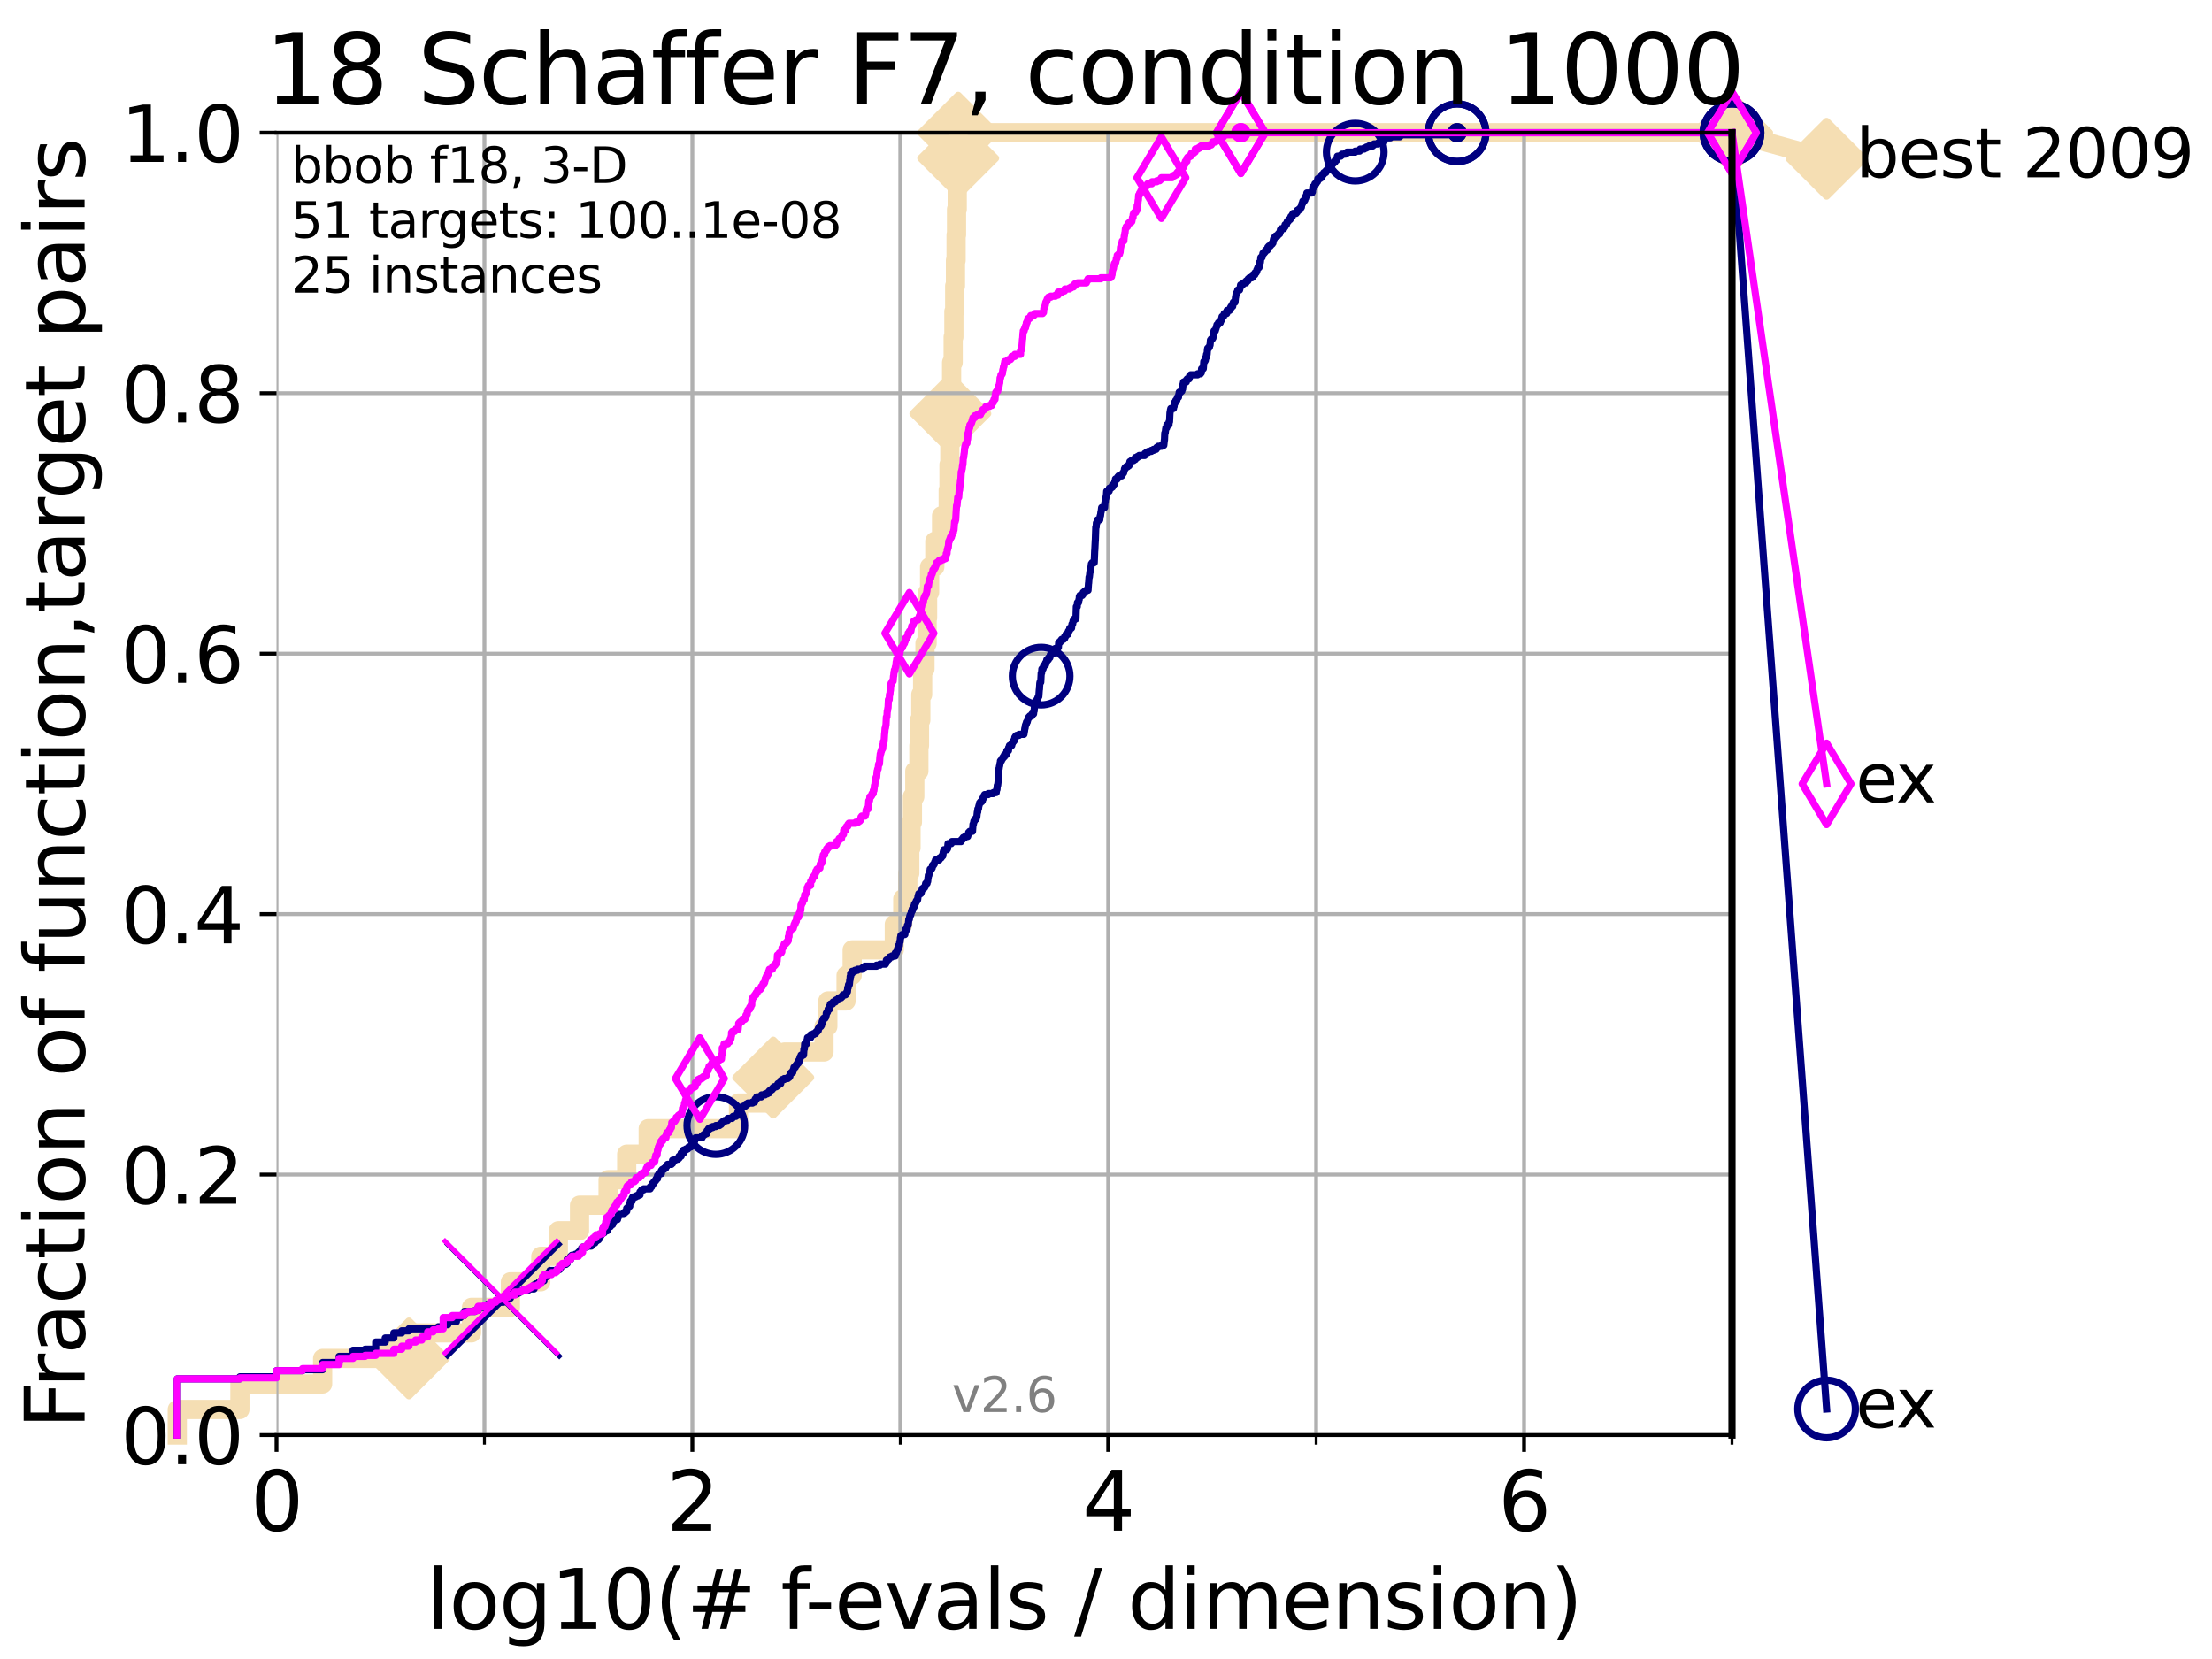 <?xml version="1.0" encoding="utf-8" standalone="no"?>
<!DOCTYPE svg PUBLIC "-//W3C//DTD SVG 1.1//EN"
  "http://www.w3.org/Graphics/SVG/1.1/DTD/svg11.dtd">
<svg xmlns:xlink="http://www.w3.org/1999/xlink" width="460.8pt" height="345.6pt" viewBox="0 0 460.8 345.6" xmlns="http://www.w3.org/2000/svg" version="1.1">
 <defs>
  <style type="text/css">*{stroke-linejoin: round; stroke-linecap: butt}</style>
 </defs>
 <g id="figure_1">
  <g id="patch_1">
   <path d="M 0 345.6 
L 460.8 345.6 
L 460.8 0 
L 0 0 
z
" style="fill: #ffffff"/>
  </g>
  <g id="axes_1">
   <g id="patch_2">
    <path d="M 57.6 298.944 
L 360.806 298.944 
L 360.806 27.648 
L 57.6 27.648 
z
" style="fill: #ffffff"/>
   </g>
   <g id="line2d_1">
    <path d="M 36.933 298.944 
L 36.933 293.624 
L 49.973 293.624 
L 49.973 288.305 
L 67.209 288.305 
L 67.209 282.985 
L 85.184 282.985 
L 85.184 277.666 
L 98.223 277.666 
L 98.223 272.346 
L 106.327 272.346 
L 106.327 267.027 
L 112.657 267.027 
L 112.657 261.707 
L 116.309 261.707 
L 116.309 256.388 
L 120.727 256.388 
L 120.727 251.068 
L 126.677 251.068 
L 126.677 245.749 
L 130.553 245.749 
L 130.553 240.429 
L 135.034 240.429 
L 135.034 235.11 
L 153.84 235.11 
L 153.84 229.79 
L 161.087 229.79 
L 161.087 224.471 
L 163.442 224.471 
L 163.442 219.151 
L 171.655 219.151 
L 171.655 213.832 
L 172.455 213.832 
L 172.455 208.512 
L 176.254 208.512 
L 176.254 203.192 
L 177.524 203.192 
L 177.524 197.873 
L 186.301 197.873 
L 186.301 192.553 
L 188.065 192.553 
L 188.065 187.234 
L 189.115 187.234 
L 189.115 181.914 
L 189.526 181.914 
L 189.526 176.595 
L 189.784 176.595 
L 189.784 171.275 
L 190.071 171.275 
L 190.071 165.956 
L 190.569 165.956 
L 190.569 160.636 
L 191.419 160.636 
L 191.419 155.317 
L 191.547 155.317 
L 191.547 149.997 
L 191.823 149.997 
L 191.823 144.678 
L 192.204 144.678 
L 192.204 139.358 
L 192.687 139.358 
L 192.687 134.039 
L 193.131 134.039 
L 193.131 128.719 
L 193.233 128.719 
L 193.233 123.4 
L 193.65 123.4 
L 193.65 118.08 
L 194.737 118.08 
L 194.737 112.76 
L 196.143 112.76 
L 196.143 107.441 
L 197.524 107.441 
L 197.524 102.121 
L 197.689 102.121 
L 197.689 96.802 
L 197.864 96.802 
L 197.864 91.482 
L 197.972 91.482 
L 197.972 86.163 
L 198.005 86.163 
L 198.005 80.843 
L 198.233 80.843 
L 198.233 75.524 
L 198.561 75.524 
L 198.561 70.204 
L 198.71 70.204 
L 198.71 64.885 
L 198.879 64.885 
L 198.879 59.565 
L 199.04 59.565 
L 199.04 54.246 
L 199.169 54.246 
L 199.169 48.926 
L 199.26 48.926 
L 199.26 43.607 
L 199.407 43.607 
L 199.407 38.287 
L 199.514 38.287 
L 199.514 32.968 
L 199.607 32.968 
L 199.607 27.648 
L 360.806 27.648 
" style="fill: none; stroke: #f5deb3; stroke-width: 4; stroke-linecap: square"/>
   </g>
   <g id="line2d_2">
    <defs>
     <path id="mb05a0adb71" d="M -0 7.778 
L 7.778 0 
L 0 -7.778 
L -7.778 -0 
z
" style="stroke: #f5deb3; stroke-width: 1.5; stroke-linejoin: miter"/>
    </defs>
    <g>
     <use xlink:href="#mb05a0adb71" x="85.184" y="282.985" style="fill: #f5deb3; stroke: #f5deb3; stroke-width: 1.5; stroke-linejoin: miter"/>
     <use xlink:href="#mb05a0adb71" x="161.087" y="224.471" style="fill: #f5deb3; stroke: #f5deb3; stroke-width: 1.5; stroke-linejoin: miter"/>
     <use xlink:href="#mb05a0adb71" x="197.972" y="86.163" style="fill: #f5deb3; stroke: #f5deb3; stroke-width: 1.5; stroke-linejoin: miter"/>
     <use xlink:href="#mb05a0adb71" x="199.607" y="32.968" style="fill: #f5deb3; stroke: #f5deb3; stroke-width: 1.5; stroke-linejoin: miter"/>
     <use xlink:href="#mb05a0adb71" x="199.607" y="27.648" style="fill: #f5deb3; stroke: #f5deb3; stroke-width: 1.5; stroke-linejoin: miter"/>
     <use xlink:href="#mb05a0adb71" x="360.806" y="27.648" style="fill: #f5deb3; stroke: #f5deb3; stroke-width: 1.5; stroke-linejoin: miter"/>
    </g>
   </g>
   <g id="line2d_3">
    <path style="fill: none; stroke: #f5deb3; stroke-width: 4; stroke-linecap: square"/>
    <g/>
   </g>
   <g id="line2d_4">
    <path d="M 360.806 27.648 
L 380.515 33.074 
" style="fill: none; stroke: #f5deb3; stroke-width: 4; stroke-linecap: square"/>
    <g>
     <use xlink:href="#mb05a0adb71" x="360.806" y="27.648" style="fill: #f5deb3; stroke: #f5deb3; stroke-width: 1.5; stroke-linejoin: miter"/>
     <use xlink:href="#mb05a0adb71" x="380.515" y="33.074" style="fill: #f5deb3; stroke: #f5deb3; stroke-width: 1.5; stroke-linejoin: miter"/>
    </g>
   </g>
   <g id="matplotlib.axis_1">
    <g id="xtick_1">
     <g id="line2d_5">
      <path d="M 57.6 298.944 
L 57.6 27.648 
" clip-path="url(#p9591dd5f7d)" style="fill: none; stroke: #b0b0b0; stroke-width: 0.8; stroke-linecap: square"/>
     </g>
     <g id="line2d_6">
      <defs>
       <path id="m74e6ffa48e" d="M 0 0 
L 0 3.5 
" style="stroke: #000000; stroke-width: 0.8"/>
      </defs>
      <g>
       <use xlink:href="#m74e6ffa48e" x="57.6" y="298.944" style="stroke: #000000; stroke-width: 0.8"/>
      </g>
     </g>
     <g id="text_1">
      <!-- 0 -->
      <g transform="translate(52.192 318.861)scale(0.17 -0.17)">
       <defs>
        <path id="DejaVuSans-30" d="M 2034 4250 
Q 1547 4250 1301 3770 
Q 1056 3291 1056 2328 
Q 1056 1369 1301 889 
Q 1547 409 2034 409 
Q 2525 409 2770 889 
Q 3016 1369 3016 2328 
Q 3016 3291 2770 3770 
Q 2525 4250 2034 4250 
z
M 2034 4750 
Q 2819 4750 3233 4129 
Q 3647 3509 3647 2328 
Q 3647 1150 3233 529 
Q 2819 -91 2034 -91 
Q 1250 -91 836 529 
Q 422 1150 422 2328 
Q 422 3509 836 4129 
Q 1250 4750 2034 4750 
z
" transform="scale(0.016)"/>
       </defs>
       <use xlink:href="#DejaVuSans-30"/>
      </g>
     </g>
    </g>
    <g id="xtick_2">
     <g id="line2d_7">
      <path d="M 144.23 298.944 
L 144.23 27.648 
" clip-path="url(#p9591dd5f7d)" style="fill: none; stroke: #b0b0b0; stroke-width: 0.8; stroke-linecap: square"/>
     </g>
     <g id="line2d_8">
      <g>
       <use xlink:href="#m74e6ffa48e" x="144.23" y="298.944" style="stroke: #000000; stroke-width: 0.8"/>
      </g>
     </g>
     <g id="text_2">
      <!-- 2 -->
      <g transform="translate(138.822 318.861)scale(0.17 -0.17)">
       <defs>
        <path id="DejaVuSans-32" d="M 1228 531 
L 3431 531 
L 3431 0 
L 469 0 
L 469 531 
Q 828 903 1448 1529 
Q 2069 2156 2228 2338 
Q 2531 2678 2651 2914 
Q 2772 3150 2772 3378 
Q 2772 3750 2511 3984 
Q 2250 4219 1831 4219 
Q 1534 4219 1204 4116 
Q 875 4013 500 3803 
L 500 4441 
Q 881 4594 1212 4672 
Q 1544 4750 1819 4750 
Q 2544 4750 2975 4387 
Q 3406 4025 3406 3419 
Q 3406 3131 3298 2873 
Q 3191 2616 2906 2266 
Q 2828 2175 2409 1742 
Q 1991 1309 1228 531 
z
" transform="scale(0.016)"/>
       </defs>
       <use xlink:href="#DejaVuSans-32"/>
      </g>
     </g>
    </g>
    <g id="xtick_3">
     <g id="line2d_9">
      <path d="M 230.861 298.944 
L 230.861 27.648 
" clip-path="url(#p9591dd5f7d)" style="fill: none; stroke: #b0b0b0; stroke-width: 0.8; stroke-linecap: square"/>
     </g>
     <g id="line2d_10">
      <g>
       <use xlink:href="#m74e6ffa48e" x="230.861" y="298.944" style="stroke: #000000; stroke-width: 0.8"/>
      </g>
     </g>
     <g id="text_3">
      <!-- 4 -->
      <g transform="translate(225.453 318.861)scale(0.17 -0.17)">
       <defs>
        <path id="DejaVuSans-34" d="M 2419 4116 
L 825 1625 
L 2419 1625 
L 2419 4116 
z
M 2253 4666 
L 3047 4666 
L 3047 1625 
L 3713 1625 
L 3713 1100 
L 3047 1100 
L 3047 0 
L 2419 0 
L 2419 1100 
L 313 1100 
L 313 1709 
L 2253 4666 
z
" transform="scale(0.016)"/>
       </defs>
       <use xlink:href="#DejaVuSans-34"/>
      </g>
     </g>
    </g>
    <g id="xtick_4">
     <g id="line2d_11">
      <path d="M 317.491 298.944 
L 317.491 27.648 
" clip-path="url(#p9591dd5f7d)" style="fill: none; stroke: #b0b0b0; stroke-width: 0.8; stroke-linecap: square"/>
     </g>
     <g id="line2d_12">
      <g>
       <use xlink:href="#m74e6ffa48e" x="317.491" y="298.944" style="stroke: #000000; stroke-width: 0.8"/>
      </g>
     </g>
     <g id="text_4">
      <!-- 6 -->
      <g transform="translate(312.083 318.861)scale(0.17 -0.17)">
       <defs>
        <path id="DejaVuSans-36" d="M 2113 2584 
Q 1688 2584 1439 2293 
Q 1191 2003 1191 1497 
Q 1191 994 1439 701 
Q 1688 409 2113 409 
Q 2538 409 2786 701 
Q 3034 994 3034 1497 
Q 3034 2003 2786 2293 
Q 2538 2584 2113 2584 
z
M 3366 4563 
L 3366 3988 
Q 3128 4100 2886 4159 
Q 2644 4219 2406 4219 
Q 1781 4219 1451 3797 
Q 1122 3375 1075 2522 
Q 1259 2794 1537 2939 
Q 1816 3084 2150 3084 
Q 2853 3084 3261 2657 
Q 3669 2231 3669 1497 
Q 3669 778 3244 343 
Q 2819 -91 2113 -91 
Q 1303 -91 875 529 
Q 447 1150 447 2328 
Q 447 3434 972 4092 
Q 1497 4750 2381 4750 
Q 2619 4750 2861 4703 
Q 3103 4656 3366 4563 
z
" transform="scale(0.016)"/>
       </defs>
       <use xlink:href="#DejaVuSans-36"/>
      </g>
     </g>
    </g>
    <g id="xtick_5">
     <g id="line2d_13">
      <path d="M 100.915 298.944 
L 100.915 27.648 
" clip-path="url(#p9591dd5f7d)" style="fill: none; stroke: #b0b0b0; stroke-width: 0.8; stroke-linecap: square"/>
     </g>
     <g id="line2d_14">
      <defs>
       <path id="mc4c9b9f7e3" d="M 0 0 
L 0 2 
" style="stroke: #000000; stroke-width: 0.6"/>
      </defs>
      <g>
       <use xlink:href="#mc4c9b9f7e3" x="100.915" y="298.944" style="stroke: #000000; stroke-width: 0.6"/>
      </g>
     </g>
    </g>
    <g id="xtick_6">
     <g id="line2d_15">
      <path d="M 187.546 298.944 
L 187.546 27.648 
" clip-path="url(#p9591dd5f7d)" style="fill: none; stroke: #b0b0b0; stroke-width: 0.8; stroke-linecap: square"/>
     </g>
     <g id="line2d_16">
      <g>
       <use xlink:href="#mc4c9b9f7e3" x="187.546" y="298.944" style="stroke: #000000; stroke-width: 0.6"/>
      </g>
     </g>
    </g>
    <g id="xtick_7">
     <g id="line2d_17">
      <path d="M 274.176 298.944 
L 274.176 27.648 
" clip-path="url(#p9591dd5f7d)" style="fill: none; stroke: #b0b0b0; stroke-width: 0.8; stroke-linecap: square"/>
     </g>
     <g id="line2d_18">
      <g>
       <use xlink:href="#mc4c9b9f7e3" x="274.176" y="298.944" style="stroke: #000000; stroke-width: 0.6"/>
      </g>
     </g>
    </g>
    <g id="xtick_8">
     <g id="line2d_19">
      <path d="M 360.806 298.944 
L 360.806 27.648 
" clip-path="url(#p9591dd5f7d)" style="fill: none; stroke: #b0b0b0; stroke-width: 0.8; stroke-linecap: square"/>
     </g>
     <g id="line2d_20">
      <g>
       <use xlink:href="#mc4c9b9f7e3" x="360.806" y="298.944" style="stroke: #000000; stroke-width: 0.6"/>
      </g>
     </g>
    </g>
    <g id="text_5">
     <!-- log10(# f-evals / dimension) -->
     <g transform="translate(88.823 339.314)scale(0.17 -0.17)">
      <defs>
       <path id="DejaVuSans-6c" d="M 603 4863 
L 1178 4863 
L 1178 0 
L 603 0 
L 603 4863 
z
" transform="scale(0.016)"/>
       <path id="DejaVuSans-6f" d="M 1959 3097 
Q 1497 3097 1228 2736 
Q 959 2375 959 1747 
Q 959 1119 1226 758 
Q 1494 397 1959 397 
Q 2419 397 2687 759 
Q 2956 1122 2956 1747 
Q 2956 2369 2687 2733 
Q 2419 3097 1959 3097 
z
M 1959 3584 
Q 2709 3584 3137 3096 
Q 3566 2609 3566 1747 
Q 3566 888 3137 398 
Q 2709 -91 1959 -91 
Q 1206 -91 779 398 
Q 353 888 353 1747 
Q 353 2609 779 3096 
Q 1206 3584 1959 3584 
z
" transform="scale(0.016)"/>
       <path id="DejaVuSans-67" d="M 2906 1791 
Q 2906 2416 2648 2759 
Q 2391 3103 1925 3103 
Q 1463 3103 1205 2759 
Q 947 2416 947 1791 
Q 947 1169 1205 825 
Q 1463 481 1925 481 
Q 2391 481 2648 825 
Q 2906 1169 2906 1791 
z
M 3481 434 
Q 3481 -459 3084 -895 
Q 2688 -1331 1869 -1331 
Q 1566 -1331 1297 -1286 
Q 1028 -1241 775 -1147 
L 775 -588 
Q 1028 -725 1275 -790 
Q 1522 -856 1778 -856 
Q 2344 -856 2625 -561 
Q 2906 -266 2906 331 
L 2906 616 
Q 2728 306 2450 153 
Q 2172 0 1784 0 
Q 1141 0 747 490 
Q 353 981 353 1791 
Q 353 2603 747 3093 
Q 1141 3584 1784 3584 
Q 2172 3584 2450 3431 
Q 2728 3278 2906 2969 
L 2906 3500 
L 3481 3500 
L 3481 434 
z
" transform="scale(0.016)"/>
       <path id="DejaVuSans-31" d="M 794 531 
L 1825 531 
L 1825 4091 
L 703 3866 
L 703 4441 
L 1819 4666 
L 2450 4666 
L 2450 531 
L 3481 531 
L 3481 0 
L 794 0 
L 794 531 
z
" transform="scale(0.016)"/>
       <path id="DejaVuSans-28" d="M 1984 4856 
Q 1566 4138 1362 3434 
Q 1159 2731 1159 2009 
Q 1159 1288 1364 580 
Q 1569 -128 1984 -844 
L 1484 -844 
Q 1016 -109 783 600 
Q 550 1309 550 2009 
Q 550 2706 781 3412 
Q 1013 4119 1484 4856 
L 1984 4856 
z
" transform="scale(0.016)"/>
       <path id="DejaVuSans-23" d="M 3272 2816 
L 2363 2816 
L 2100 1772 
L 3016 1772 
L 3272 2816 
z
M 2803 4594 
L 2478 3297 
L 3391 3297 
L 3719 4594 
L 4219 4594 
L 3897 3297 
L 4872 3297 
L 4872 2816 
L 3775 2816 
L 3519 1772 
L 4513 1772 
L 4513 1294 
L 3397 1294 
L 3072 0 
L 2572 0 
L 2894 1294 
L 1978 1294 
L 1656 0 
L 1153 0 
L 1478 1294 
L 494 1294 
L 494 1772 
L 1594 1772 
L 1856 2816 
L 850 2816 
L 850 3297 
L 1978 3297 
L 2297 4594 
L 2803 4594 
z
" transform="scale(0.016)"/>
       <path id="DejaVuSans-20" transform="scale(0.016)"/>
       <path id="DejaVuSans-66" d="M 2375 4863 
L 2375 4384 
L 1825 4384 
Q 1516 4384 1395 4259 
Q 1275 4134 1275 3809 
L 1275 3500 
L 2222 3500 
L 2222 3053 
L 1275 3053 
L 1275 0 
L 697 0 
L 697 3053 
L 147 3053 
L 147 3500 
L 697 3500 
L 697 3744 
Q 697 4328 969 4595 
Q 1241 4863 1831 4863 
L 2375 4863 
z
" transform="scale(0.016)"/>
       <path id="DejaVuSans-2d" d="M 313 2009 
L 1997 2009 
L 1997 1497 
L 313 1497 
L 313 2009 
z
" transform="scale(0.016)"/>
       <path id="DejaVuSans-65" d="M 3597 1894 
L 3597 1613 
L 953 1613 
Q 991 1019 1311 708 
Q 1631 397 2203 397 
Q 2534 397 2845 478 
Q 3156 559 3463 722 
L 3463 178 
Q 3153 47 2828 -22 
Q 2503 -91 2169 -91 
Q 1331 -91 842 396 
Q 353 884 353 1716 
Q 353 2575 817 3079 
Q 1281 3584 2069 3584 
Q 2775 3584 3186 3129 
Q 3597 2675 3597 1894 
z
M 3022 2063 
Q 3016 2534 2758 2815 
Q 2500 3097 2075 3097 
Q 1594 3097 1305 2825 
Q 1016 2553 972 2059 
L 3022 2063 
z
" transform="scale(0.016)"/>
       <path id="DejaVuSans-76" d="M 191 3500 
L 800 3500 
L 1894 563 
L 2988 3500 
L 3597 3500 
L 2284 0 
L 1503 0 
L 191 3500 
z
" transform="scale(0.016)"/>
       <path id="DejaVuSans-61" d="M 2194 1759 
Q 1497 1759 1228 1600 
Q 959 1441 959 1056 
Q 959 750 1161 570 
Q 1363 391 1709 391 
Q 2188 391 2477 730 
Q 2766 1069 2766 1631 
L 2766 1759 
L 2194 1759 
z
M 3341 1997 
L 3341 0 
L 2766 0 
L 2766 531 
Q 2569 213 2275 61 
Q 1981 -91 1556 -91 
Q 1019 -91 701 211 
Q 384 513 384 1019 
Q 384 1609 779 1909 
Q 1175 2209 1959 2209 
L 2766 2209 
L 2766 2266 
Q 2766 2663 2505 2880 
Q 2244 3097 1772 3097 
Q 1472 3097 1187 3025 
Q 903 2953 641 2809 
L 641 3341 
Q 956 3463 1253 3523 
Q 1550 3584 1831 3584 
Q 2591 3584 2966 3190 
Q 3341 2797 3341 1997 
z
" transform="scale(0.016)"/>
       <path id="DejaVuSans-73" d="M 2834 3397 
L 2834 2853 
Q 2591 2978 2328 3040 
Q 2066 3103 1784 3103 
Q 1356 3103 1142 2972 
Q 928 2841 928 2578 
Q 928 2378 1081 2264 
Q 1234 2150 1697 2047 
L 1894 2003 
Q 2506 1872 2764 1633 
Q 3022 1394 3022 966 
Q 3022 478 2636 193 
Q 2250 -91 1575 -91 
Q 1294 -91 989 -36 
Q 684 19 347 128 
L 347 722 
Q 666 556 975 473 
Q 1284 391 1588 391 
Q 1994 391 2212 530 
Q 2431 669 2431 922 
Q 2431 1156 2273 1281 
Q 2116 1406 1581 1522 
L 1381 1569 
Q 847 1681 609 1914 
Q 372 2147 372 2553 
Q 372 3047 722 3315 
Q 1072 3584 1716 3584 
Q 2034 3584 2315 3537 
Q 2597 3491 2834 3397 
z
" transform="scale(0.016)"/>
       <path id="DejaVuSans-2f" d="M 1625 4666 
L 2156 4666 
L 531 -594 
L 0 -594 
L 1625 4666 
z
" transform="scale(0.016)"/>
       <path id="DejaVuSans-64" d="M 2906 2969 
L 2906 4863 
L 3481 4863 
L 3481 0 
L 2906 0 
L 2906 525 
Q 2725 213 2448 61 
Q 2172 -91 1784 -91 
Q 1150 -91 751 415 
Q 353 922 353 1747 
Q 353 2572 751 3078 
Q 1150 3584 1784 3584 
Q 2172 3584 2448 3432 
Q 2725 3281 2906 2969 
z
M 947 1747 
Q 947 1113 1208 752 
Q 1469 391 1925 391 
Q 2381 391 2643 752 
Q 2906 1113 2906 1747 
Q 2906 2381 2643 2742 
Q 2381 3103 1925 3103 
Q 1469 3103 1208 2742 
Q 947 2381 947 1747 
z
" transform="scale(0.016)"/>
       <path id="DejaVuSans-69" d="M 603 3500 
L 1178 3500 
L 1178 0 
L 603 0 
L 603 3500 
z
M 603 4863 
L 1178 4863 
L 1178 4134 
L 603 4134 
L 603 4863 
z
" transform="scale(0.016)"/>
       <path id="DejaVuSans-6d" d="M 3328 2828 
Q 3544 3216 3844 3400 
Q 4144 3584 4550 3584 
Q 5097 3584 5394 3201 
Q 5691 2819 5691 2113 
L 5691 0 
L 5113 0 
L 5113 2094 
Q 5113 2597 4934 2840 
Q 4756 3084 4391 3084 
Q 3944 3084 3684 2787 
Q 3425 2491 3425 1978 
L 3425 0 
L 2847 0 
L 2847 2094 
Q 2847 2600 2669 2842 
Q 2491 3084 2119 3084 
Q 1678 3084 1418 2786 
Q 1159 2488 1159 1978 
L 1159 0 
L 581 0 
L 581 3500 
L 1159 3500 
L 1159 2956 
Q 1356 3278 1631 3431 
Q 1906 3584 2284 3584 
Q 2666 3584 2933 3390 
Q 3200 3197 3328 2828 
z
" transform="scale(0.016)"/>
       <path id="DejaVuSans-6e" d="M 3513 2113 
L 3513 0 
L 2938 0 
L 2938 2094 
Q 2938 2591 2744 2837 
Q 2550 3084 2163 3084 
Q 1697 3084 1428 2787 
Q 1159 2491 1159 1978 
L 1159 0 
L 581 0 
L 581 3500 
L 1159 3500 
L 1159 2956 
Q 1366 3272 1645 3428 
Q 1925 3584 2291 3584 
Q 2894 3584 3203 3211 
Q 3513 2838 3513 2113 
z
" transform="scale(0.016)"/>
       <path id="DejaVuSans-29" d="M 513 4856 
L 1013 4856 
Q 1481 4119 1714 3412 
Q 1947 2706 1947 2009 
Q 1947 1309 1714 600 
Q 1481 -109 1013 -844 
L 513 -844 
Q 928 -128 1133 580 
Q 1338 1288 1338 2009 
Q 1338 2731 1133 3434 
Q 928 4138 513 4856 
z
" transform="scale(0.016)"/>
      </defs>
      <use xlink:href="#DejaVuSans-6c"/>
      <use xlink:href="#DejaVuSans-6f" x="27.783"/>
      <use xlink:href="#DejaVuSans-67" x="88.965"/>
      <use xlink:href="#DejaVuSans-31" x="152.441"/>
      <use xlink:href="#DejaVuSans-30" x="216.064"/>
      <use xlink:href="#DejaVuSans-28" x="279.688"/>
      <use xlink:href="#DejaVuSans-23" x="318.701"/>
      <use xlink:href="#DejaVuSans-20" x="402.49"/>
      <use xlink:href="#DejaVuSans-66" x="434.277"/>
      <use xlink:href="#DejaVuSans-2d" x="463.982"/>
      <use xlink:href="#DejaVuSans-65" x="500.066"/>
      <use xlink:href="#DejaVuSans-76" x="561.59"/>
      <use xlink:href="#DejaVuSans-61" x="620.77"/>
      <use xlink:href="#DejaVuSans-6c" x="682.049"/>
      <use xlink:href="#DejaVuSans-73" x="709.832"/>
      <use xlink:href="#DejaVuSans-20" x="761.932"/>
      <use xlink:href="#DejaVuSans-2f" x="793.719"/>
      <use xlink:href="#DejaVuSans-20" x="827.41"/>
      <use xlink:href="#DejaVuSans-64" x="859.197"/>
      <use xlink:href="#DejaVuSans-69" x="922.674"/>
      <use xlink:href="#DejaVuSans-6d" x="950.457"/>
      <use xlink:href="#DejaVuSans-65" x="1047.869"/>
      <use xlink:href="#DejaVuSans-6e" x="1109.393"/>
      <use xlink:href="#DejaVuSans-73" x="1172.771"/>
      <use xlink:href="#DejaVuSans-69" x="1224.871"/>
      <use xlink:href="#DejaVuSans-6f" x="1252.654"/>
      <use xlink:href="#DejaVuSans-6e" x="1313.836"/>
      <use xlink:href="#DejaVuSans-29" x="1377.215"/>
     </g>
    </g>
   </g>
   <g id="matplotlib.axis_2">
    <g id="ytick_1">
     <g id="line2d_21">
      <path d="M 57.6 298.944 
L 360.806 298.944 
" clip-path="url(#p9591dd5f7d)" style="fill: none; stroke: #b0b0b0; stroke-width: 0.8; stroke-linecap: square"/>
     </g>
     <g id="line2d_22">
      <defs>
       <path id="mb2256c9ea6" d="M 0 0 
L -3.5 0 
" style="stroke: #000000; stroke-width: 0.8"/>
      </defs>
      <g>
       <use xlink:href="#mb2256c9ea6" x="57.6" y="298.944" style="stroke: #000000; stroke-width: 0.8"/>
      </g>
     </g>
     <g id="text_6">
      <!-- 0.0 -->
      <g transform="translate(25.155 305.023)scale(0.16 -0.16)">
       <defs>
        <path id="DejaVuSans-2e" d="M 684 794 
L 1344 794 
L 1344 0 
L 684 0 
L 684 794 
z
" transform="scale(0.016)"/>
       </defs>
       <use xlink:href="#DejaVuSans-30"/>
       <use xlink:href="#DejaVuSans-2e" x="63.623"/>
       <use xlink:href="#DejaVuSans-30" x="95.41"/>
      </g>
     </g>
    </g>
    <g id="ytick_2">
     <g id="line2d_23">
      <path d="M 57.6 244.685 
L 360.806 244.685 
" clip-path="url(#p9591dd5f7d)" style="fill: none; stroke: #b0b0b0; stroke-width: 0.8; stroke-linecap: square"/>
     </g>
     <g id="line2d_24">
      <g>
       <use xlink:href="#mb2256c9ea6" x="57.6" y="244.685" style="stroke: #000000; stroke-width: 0.8"/>
      </g>
     </g>
     <g id="text_7">
      <!-- 0.2 -->
      <g transform="translate(25.155 250.764)scale(0.16 -0.16)">
       <use xlink:href="#DejaVuSans-30"/>
       <use xlink:href="#DejaVuSans-2e" x="63.623"/>
       <use xlink:href="#DejaVuSans-32" x="95.41"/>
      </g>
     </g>
    </g>
    <g id="ytick_3">
     <g id="line2d_25">
      <path d="M 57.6 190.426 
L 360.806 190.426 
" clip-path="url(#p9591dd5f7d)" style="fill: none; stroke: #b0b0b0; stroke-width: 0.8; stroke-linecap: square"/>
     </g>
     <g id="line2d_26">
      <g>
       <use xlink:href="#mb2256c9ea6" x="57.6" y="190.426" style="stroke: #000000; stroke-width: 0.8"/>
      </g>
     </g>
     <g id="text_8">
      <!-- 0.4 -->
      <g transform="translate(25.155 196.504)scale(0.16 -0.16)">
       <use xlink:href="#DejaVuSans-30"/>
       <use xlink:href="#DejaVuSans-2e" x="63.623"/>
       <use xlink:href="#DejaVuSans-34" x="95.41"/>
      </g>
     </g>
    </g>
    <g id="ytick_4">
     <g id="line2d_27">
      <path d="M 57.6 136.166 
L 360.806 136.166 
" clip-path="url(#p9591dd5f7d)" style="fill: none; stroke: #b0b0b0; stroke-width: 0.8; stroke-linecap: square"/>
     </g>
     <g id="line2d_28">
      <g>
       <use xlink:href="#mb2256c9ea6" x="57.6" y="136.166" style="stroke: #000000; stroke-width: 0.8"/>
      </g>
     </g>
     <g id="text_9">
      <!-- 0.6 -->
      <g transform="translate(25.155 142.245)scale(0.16 -0.16)">
       <use xlink:href="#DejaVuSans-30"/>
       <use xlink:href="#DejaVuSans-2e" x="63.623"/>
       <use xlink:href="#DejaVuSans-36" x="95.41"/>
      </g>
     </g>
    </g>
    <g id="ytick_5">
     <g id="line2d_29">
      <path d="M 57.6 81.907 
L 360.806 81.907 
" clip-path="url(#p9591dd5f7d)" style="fill: none; stroke: #b0b0b0; stroke-width: 0.8; stroke-linecap: square"/>
     </g>
     <g id="line2d_30">
      <g>
       <use xlink:href="#mb2256c9ea6" x="57.6" y="81.907" style="stroke: #000000; stroke-width: 0.8"/>
      </g>
     </g>
     <g id="text_10">
      <!-- 0.8 -->
      <g transform="translate(25.155 87.986)scale(0.16 -0.16)">
       <defs>
        <path id="DejaVuSans-38" d="M 2034 2216 
Q 1584 2216 1326 1975 
Q 1069 1734 1069 1313 
Q 1069 891 1326 650 
Q 1584 409 2034 409 
Q 2484 409 2743 651 
Q 3003 894 3003 1313 
Q 3003 1734 2745 1975 
Q 2488 2216 2034 2216 
z
M 1403 2484 
Q 997 2584 770 2862 
Q 544 3141 544 3541 
Q 544 4100 942 4425 
Q 1341 4750 2034 4750 
Q 2731 4750 3128 4425 
Q 3525 4100 3525 3541 
Q 3525 3141 3298 2862 
Q 3072 2584 2669 2484 
Q 3125 2378 3379 2068 
Q 3634 1759 3634 1313 
Q 3634 634 3220 271 
Q 2806 -91 2034 -91 
Q 1263 -91 848 271 
Q 434 634 434 1313 
Q 434 1759 690 2068 
Q 947 2378 1403 2484 
z
M 1172 3481 
Q 1172 3119 1398 2916 
Q 1625 2713 2034 2713 
Q 2441 2713 2670 2916 
Q 2900 3119 2900 3481 
Q 2900 3844 2670 4047 
Q 2441 4250 2034 4250 
Q 1625 4250 1398 4047 
Q 1172 3844 1172 3481 
z
" transform="scale(0.016)"/>
       </defs>
       <use xlink:href="#DejaVuSans-30"/>
       <use xlink:href="#DejaVuSans-2e" x="63.623"/>
       <use xlink:href="#DejaVuSans-38" x="95.41"/>
      </g>
     </g>
    </g>
    <g id="ytick_6">
     <g id="line2d_31">
      <path d="M 57.6 27.648 
L 360.806 27.648 
" clip-path="url(#p9591dd5f7d)" style="fill: none; stroke: #b0b0b0; stroke-width: 0.8; stroke-linecap: square"/>
     </g>
     <g id="line2d_32">
      <g>
       <use xlink:href="#mb2256c9ea6" x="57.6" y="27.648" style="stroke: #000000; stroke-width: 0.8"/>
      </g>
     </g>
     <g id="text_11">
      <!-- 1.0 -->
      <g transform="translate(25.155 33.727)scale(0.16 -0.16)">
       <use xlink:href="#DejaVuSans-31"/>
       <use xlink:href="#DejaVuSans-2e" x="63.623"/>
       <use xlink:href="#DejaVuSans-30" x="95.41"/>
      </g>
     </g>
    </g>
    <g id="text_12">
     <!-- Fraction of function,target pairs -->
     <g transform="translate(17.62 297.681)rotate(-90)scale(0.17 -0.17)">
      <defs>
       <path id="DejaVuSans-46" d="M 628 4666 
L 3309 4666 
L 3309 4134 
L 1259 4134 
L 1259 2759 
L 3109 2759 
L 3109 2228 
L 1259 2228 
L 1259 0 
L 628 0 
L 628 4666 
z
" transform="scale(0.016)"/>
       <path id="DejaVuSans-72" d="M 2631 2963 
Q 2534 3019 2420 3045 
Q 2306 3072 2169 3072 
Q 1681 3072 1420 2755 
Q 1159 2438 1159 1844 
L 1159 0 
L 581 0 
L 581 3500 
L 1159 3500 
L 1159 2956 
Q 1341 3275 1631 3429 
Q 1922 3584 2338 3584 
Q 2397 3584 2469 3576 
Q 2541 3569 2628 3553 
L 2631 2963 
z
" transform="scale(0.016)"/>
       <path id="DejaVuSans-63" d="M 3122 3366 
L 3122 2828 
Q 2878 2963 2633 3030 
Q 2388 3097 2138 3097 
Q 1578 3097 1268 2742 
Q 959 2388 959 1747 
Q 959 1106 1268 751 
Q 1578 397 2138 397 
Q 2388 397 2633 464 
Q 2878 531 3122 666 
L 3122 134 
Q 2881 22 2623 -34 
Q 2366 -91 2075 -91 
Q 1284 -91 818 406 
Q 353 903 353 1747 
Q 353 2603 823 3093 
Q 1294 3584 2113 3584 
Q 2378 3584 2631 3529 
Q 2884 3475 3122 3366 
z
" transform="scale(0.016)"/>
       <path id="DejaVuSans-74" d="M 1172 4494 
L 1172 3500 
L 2356 3500 
L 2356 3053 
L 1172 3053 
L 1172 1153 
Q 1172 725 1289 603 
Q 1406 481 1766 481 
L 2356 481 
L 2356 0 
L 1766 0 
Q 1100 0 847 248 
Q 594 497 594 1153 
L 594 3053 
L 172 3053 
L 172 3500 
L 594 3500 
L 594 4494 
L 1172 4494 
z
" transform="scale(0.016)"/>
       <path id="DejaVuSans-75" d="M 544 1381 
L 544 3500 
L 1119 3500 
L 1119 1403 
Q 1119 906 1312 657 
Q 1506 409 1894 409 
Q 2359 409 2629 706 
Q 2900 1003 2900 1516 
L 2900 3500 
L 3475 3500 
L 3475 0 
L 2900 0 
L 2900 538 
Q 2691 219 2414 64 
Q 2138 -91 1772 -91 
Q 1169 -91 856 284 
Q 544 659 544 1381 
z
M 1991 3584 
L 1991 3584 
z
" transform="scale(0.016)"/>
       <path id="DejaVuSans-2c" d="M 750 794 
L 1409 794 
L 1409 256 
L 897 -744 
L 494 -744 
L 750 256 
L 750 794 
z
" transform="scale(0.016)"/>
       <path id="DejaVuSans-70" d="M 1159 525 
L 1159 -1331 
L 581 -1331 
L 581 3500 
L 1159 3500 
L 1159 2969 
Q 1341 3281 1617 3432 
Q 1894 3584 2278 3584 
Q 2916 3584 3314 3078 
Q 3713 2572 3713 1747 
Q 3713 922 3314 415 
Q 2916 -91 2278 -91 
Q 1894 -91 1617 61 
Q 1341 213 1159 525 
z
M 3116 1747 
Q 3116 2381 2855 2742 
Q 2594 3103 2138 3103 
Q 1681 3103 1420 2742 
Q 1159 2381 1159 1747 
Q 1159 1113 1420 752 
Q 1681 391 2138 391 
Q 2594 391 2855 752 
Q 3116 1113 3116 1747 
z
" transform="scale(0.016)"/>
      </defs>
      <use xlink:href="#DejaVuSans-46"/>
      <use xlink:href="#DejaVuSans-72" x="50.27"/>
      <use xlink:href="#DejaVuSans-61" x="91.383"/>
      <use xlink:href="#DejaVuSans-63" x="152.662"/>
      <use xlink:href="#DejaVuSans-74" x="207.643"/>
      <use xlink:href="#DejaVuSans-69" x="246.852"/>
      <use xlink:href="#DejaVuSans-6f" x="274.635"/>
      <use xlink:href="#DejaVuSans-6e" x="335.816"/>
      <use xlink:href="#DejaVuSans-20" x="399.195"/>
      <use xlink:href="#DejaVuSans-6f" x="430.982"/>
      <use xlink:href="#DejaVuSans-66" x="492.164"/>
      <use xlink:href="#DejaVuSans-20" x="527.369"/>
      <use xlink:href="#DejaVuSans-66" x="559.156"/>
      <use xlink:href="#DejaVuSans-75" x="594.361"/>
      <use xlink:href="#DejaVuSans-6e" x="657.74"/>
      <use xlink:href="#DejaVuSans-63" x="721.119"/>
      <use xlink:href="#DejaVuSans-74" x="776.1"/>
      <use xlink:href="#DejaVuSans-69" x="815.309"/>
      <use xlink:href="#DejaVuSans-6f" x="843.092"/>
      <use xlink:href="#DejaVuSans-6e" x="904.273"/>
      <use xlink:href="#DejaVuSans-2c" x="967.652"/>
      <use xlink:href="#DejaVuSans-74" x="999.439"/>
      <use xlink:href="#DejaVuSans-61" x="1038.648"/>
      <use xlink:href="#DejaVuSans-72" x="1099.928"/>
      <use xlink:href="#DejaVuSans-67" x="1139.291"/>
      <use xlink:href="#DejaVuSans-65" x="1202.768"/>
      <use xlink:href="#DejaVuSans-74" x="1264.291"/>
      <use xlink:href="#DejaVuSans-20" x="1303.5"/>
      <use xlink:href="#DejaVuSans-70" x="1335.287"/>
      <use xlink:href="#DejaVuSans-61" x="1398.764"/>
      <use xlink:href="#DejaVuSans-69" x="1460.043"/>
      <use xlink:href="#DejaVuSans-72" x="1487.826"/>
      <use xlink:href="#DejaVuSans-73" x="1528.939"/>
     </g>
    </g>
   </g>
   <g id="line2d_33">
    <defs>
     <path id="m191f0c1469" d="M 0 1.5 
C 0.398 1.5 0.779 1.342 1.061 1.061 
C 1.342 0.779 1.5 0.398 1.5 0 
C 1.5 -0.398 1.342 -0.779 1.061 -1.061 
C 0.779 -1.342 0.398 -1.5 0 -1.5 
C -0.398 -1.5 -0.779 -1.342 -1.061 -1.061 
C -1.342 -0.779 -1.5 -0.398 -1.5 0 
C -1.5 0.398 -1.342 0.779 -1.061 1.061 
C -0.779 1.342 -0.398 1.5 0 1.5 
z
" style="stroke: #f5deb3"/>
    </defs>
    <g>
     <use xlink:href="#m191f0c1469" x="199.607" y="27.648" style="fill: #f5deb3; stroke: #f5deb3"/>
     <use xlink:href="#m191f0c1469" x="199.607" y="27.648" style="fill: #f5deb3; stroke: #f5deb3"/>
    </g>
   </g>
   <g id="line2d_34">
    <defs>
     <path id="m8919c79bd7" d="M 0 1.5 
C 0.398 1.5 0.779 1.342 1.061 1.061 
C 1.342 0.779 1.5 0.398 1.5 0 
C 1.5 -0.398 1.342 -0.779 1.061 -1.061 
C 0.779 -1.342 0.398 -1.5 0 -1.5 
C -0.398 -1.5 -0.779 -1.342 -1.061 -1.061 
C -1.342 -0.779 -1.5 -0.398 -1.5 0 
C -1.5 0.398 -1.342 0.779 -1.061 1.061 
C -0.779 1.342 -0.398 1.5 0 1.5 
z
" style="stroke: #000080"/>
    </defs>
    <g>
     <use xlink:href="#m8919c79bd7" x="303.545" y="27.648" style="fill: #000080; stroke: #000080"/>
     <use xlink:href="#m8919c79bd7" x="303.545" y="27.648" style="fill: #000080; stroke: #000080"/>
    </g>
   </g>
   <g id="line2d_35">
    <path d="M 36.933 298.944 
L 36.933 287.241 
L 49.973 287.241 
L 49.973 286.815 
L 57.6 286.815 
L 57.6 285.539 
L 63.012 285.539 
L 63.012 285.326 
L 67.209 285.326 
L 67.209 283.837 
L 70.639 283.837 
L 70.639 282.56 
L 73.539 282.56 
L 73.539 281.283 
L 76.051 281.283 
L 76.051 281.07 
L 78.267 281.07 
L 78.267 279.581 
L 80.249 279.581 
L 80.249 278.73 
L 82.042 278.73 
L 82.042 277.666 
L 83.678 277.666 
L 83.678 277.24 
L 85.184 277.24 
L 85.184 276.815 
L 91.306 276.815 
L 91.306 276.389 
L 92.323 276.389 
L 92.323 275.964 
L 93.288 275.964 
L 93.288 275.325 
L 95.081 275.325 
L 95.081 274.474 
L 95.917 274.474 
L 95.917 274.049 
L 96.718 274.049 
L 96.718 273.197 
L 98.933 273.197 
L 98.933 272.985 
L 99.617 272.985 
L 99.617 272.346 
L 100.915 272.346 
L 100.915 272.134 
L 101.532 272.134 
L 101.532 271.708 
L 102.129 271.708 
L 102.129 271.495 
L 103.815 271.495 
L 103.815 271.282 
L 104.86 271.282 
L 104.86 270.857 
L 105.362 270.857 
L 105.362 270.644 
L 105.851 270.644 
L 105.851 270.431 
L 106.327 270.431 
L 106.327 269.58 
L 107.687 269.58 
L 107.687 269.367 
L 108.12 269.367 
L 108.12 268.942 
L 108.956 268.942 
L 108.956 268.729 
L 110.145 268.729 
L 110.145 268.516 
L 111.262 268.516 
L 111.262 267.665 
L 111.621 267.665 
L 111.621 267.452 
L 112.318 267.452 
L 112.318 267.027 
L 112.657 267.027 
L 112.657 266.814 
L 113.317 266.814 
L 113.317 265.963 
L 113.954 265.963 
L 113.954 265.325 
L 114.265 265.325 
L 114.265 265.112 
L 114.571 265.112 
L 114.571 264.686 
L 116.03 264.686 
L 116.03 264.473 
L 116.584 264.473 
L 116.584 264.048 
L 116.854 264.048 
L 116.854 263.622 
L 117.121 263.622 
L 117.121 263.41 
L 117.9 263.41 
L 117.9 263.197 
L 118.152 263.197 
L 118.152 262.346 
L 118.89 262.346 
L 118.89 261.707 
L 119.129 261.707 
L 119.129 261.495 
L 119.831 261.495 
L 119.831 261.282 
L 120.284 261.282 
L 120.284 261.069 
L 120.507 261.069 
L 120.507 260.856 
L 120.727 260.856 
L 120.727 260.643 
L 120.944 260.643 
L 120.944 260.431 
L 121.159 260.431 
L 121.159 260.005 
L 121.372 260.005 
L 121.372 259.792 
L 122.199 259.792 
L 122.199 259.579 
L 123.184 259.579 
L 123.184 259.154 
L 123.375 259.154 
L 123.375 258.941 
L 123.936 258.941 
L 123.936 258.516 
L 124.302 258.516 
L 124.302 258.303 
L 124.66 258.303 
L 124.66 258.09 
L 124.837 258.09 
L 124.837 257.664 
L 125.012 257.664 
L 125.012 257.452 
L 125.185 257.452 
L 125.185 257.026 
L 125.527 257.026 
L 125.527 256.813 
L 125.863 256.813 
L 125.863 256.601 
L 126.029 256.601 
L 126.029 256.388 
L 126.517 256.388 
L 126.517 255.962 
L 126.677 255.962 
L 126.677 255.537 
L 127.15 255.537 
L 127.15 255.324 
L 127.304 255.324 
L 127.304 255.111 
L 127.61 255.111 
L 127.61 254.686 
L 127.761 254.686 
L 127.761 254.473 
L 127.911 254.473 
L 127.911 254.26 
L 128.06 254.26 
L 128.06 254.047 
L 128.643 254.047 
L 128.643 253.622 
L 128.786 253.622 
L 128.786 253.196 
L 128.928 253.196 
L 128.928 252.983 
L 129.893 252.983 
L 129.893 252.77 
L 130.027 252.77 
L 130.027 252.558 
L 130.292 252.558 
L 130.292 252.345 
L 130.553 252.345 
L 130.553 251.707 
L 130.811 251.707 
L 130.811 251.494 
L 130.939 251.494 
L 130.939 251.281 
L 131.191 251.281 
L 131.191 250.643 
L 131.316 250.643 
L 131.316 250.217 
L 131.686 250.217 
L 131.686 249.579 
L 131.808 249.579 
L 131.808 249.366 
L 132.405 249.366 
L 132.405 249.153 
L 132.87 249.153 
L 132.87 248.94 
L 133.323 248.94 
L 133.323 248.302 
L 133.546 248.302 
L 133.656 247.877 
L 134.091 247.877 
L 134.091 247.664 
L 135.439 247.664 
L 135.439 247.238 
L 135.737 247.238 
L 135.835 246.6 
L 136.127 246.6 
L 136.223 246.174 
L 136.414 246.174 
L 136.414 245.961 
L 136.603 245.961 
L 136.697 245.536 
L 136.975 245.536 
L 136.975 244.898 
L 137.159 244.898 
L 137.25 244.472 
L 137.788 244.472 
L 137.788 243.834 
L 137.963 243.834 
L 137.963 243.621 
L 138.31 243.621 
L 138.31 243.408 
L 138.651 243.408 
L 138.735 242.983 
L 138.902 242.983 
L 138.902 242.77 
L 139.068 242.77 
L 139.068 242.557 
L 139.875 242.557 
L 139.875 242.344 
L 140.111 242.344 
L 140.111 241.706 
L 140.65 241.706 
L 140.65 241.493 
L 141.247 241.493 
L 141.247 241.28 
L 141.466 241.28 
L 141.466 240.855 
L 141.897 240.855 
L 141.897 240.216 
L 142.387 240.216 
L 142.387 239.578 
L 142.865 239.578 
L 142.865 239.365 
L 143.265 239.365 
L 143.265 239.152 
L 143.462 239.152 
L 143.462 238.94 
L 143.914 238.94 
L 143.914 238.727 
L 144.168 238.727 
L 144.168 238.301 
L 144.355 238.301 
L 144.355 238.089 
L 144.603 238.089 
L 144.664 237.663 
L 144.725 237.663 
L 144.786 237.237 
L 144.908 237.237 
L 144.908 237.025 
L 146.25 237.025 
L 146.25 236.599 
L 146.53 236.599 
L 146.53 236.386 
L 146.805 236.386 
L 146.805 236.174 
L 147.237 236.174 
L 147.291 235.535 
L 147.503 235.535 
L 147.608 235.11 
L 147.971 235.11 
L 147.971 234.897 
L 148.478 234.897 
L 148.478 234.684 
L 149.118 234.684 
L 149.118 234.471 
L 149.876 234.471 
L 149.876 234.259 
L 150.198 234.259 
L 150.198 234.046 
L 150.38 234.046 
L 150.38 233.833 
L 150.605 233.833 
L 150.605 233.62 
L 150.959 233.62 
L 150.959 233.407 
L 151.563 233.407 
L 151.605 232.982 
L 152.515 232.982 
L 152.515 232.769 
L 152.716 232.769 
L 152.716 232.556 
L 153.306 232.556 
L 153.306 232.343 
L 153.689 232.343 
L 153.689 231.705 
L 154.027 231.705 
L 154.101 231.28 
L 154.138 231.28 
L 154.175 230.854 
L 154.432 230.854 
L 154.432 230.641 
L 154.9 230.641 
L 154.9 230.428 
L 155.288 230.428 
L 155.288 230.216 
L 155.426 230.216 
L 155.426 230.003 
L 155.803 230.003 
L 155.803 229.79 
L 156.761 229.79 
L 156.761 229.577 
L 157.207 229.577 
L 157.301 229.152 
L 157.332 229.152 
L 157.332 228.939 
L 157.611 228.939 
L 157.642 228.513 
L 158.572 228.513 
L 158.659 228.088 
L 159.373 228.088 
L 159.373 227.875 
L 159.844 227.875 
L 159.844 227.662 
L 160.277 227.662 
L 160.277 227.237 
L 160.516 227.237 
L 160.516 227.024 
L 160.83 227.024 
L 160.83 226.811 
L 161.01 226.811 
L 161.01 226.598 
L 161.24 226.598 
L 161.24 226.386 
L 161.741 226.386 
L 161.741 226.173 
L 162.06 226.173 
L 162.06 225.747 
L 162.634 225.747 
L 162.658 225.109 
L 162.938 225.109 
L 162.938 224.896 
L 163.374 224.896 
L 163.374 224.683 
L 164.107 224.683 
L 164.107 224.471 
L 164.389 224.471 
L 164.389 224.258 
L 164.538 224.258 
L 164.602 223.619 
L 164.834 223.619 
L 164.834 223.407 
L 165.146 223.407 
L 165.187 222.981 
L 165.29 222.981 
L 165.392 222.343 
L 165.675 222.343 
L 165.775 221.917 
L 165.954 221.917 
L 165.954 221.704 
L 166.091 221.704 
L 166.091 221.492 
L 166.306 221.492 
L 166.306 221.279 
L 166.422 221.279 
L 166.422 220.853 
L 166.595 220.853 
L 166.671 220.215 
L 166.841 220.215 
L 166.879 219.789 
L 167.398 219.789 
L 167.472 218.513 
L 167.562 218.513 
L 167.635 217.449 
L 168.028 217.449 
L 168.134 216.598 
L 168.187 216.598 
L 168.222 216.172 
L 168.876 216.172 
L 168.91 215.534 
L 169.475 215.534 
L 169.475 215.321 
L 169.913 215.321 
L 169.913 215.108 
L 170.056 215.108 
L 170.056 214.895 
L 170.277 214.895 
L 170.277 214.683 
L 170.465 214.683 
L 170.465 214.257 
L 170.604 214.257 
L 170.604 214.044 
L 170.727 214.044 
L 170.727 213.832 
L 171.001 213.832 
L 171.001 213.619 
L 171.137 213.619 
L 171.167 213.193 
L 171.256 213.193 
L 171.286 212.768 
L 171.434 212.768 
L 171.434 212.342 
L 171.552 212.342 
L 171.552 212.129 
L 171.872 212.129 
L 171.872 211.916 
L 172.002 211.916 
L 172.102 211.491 
L 172.116 211.491 
L 172.13 211.065 
L 172.258 211.065 
L 172.258 210.853 
L 172.385 210.853 
L 172.483 210.427 
L 172.51 210.427 
L 172.51 210.214 
L 172.829 210.214 
L 172.829 209.576 
L 172.965 209.576 
L 172.992 209.15 
L 173.462 209.15 
L 173.555 208.725 
L 174.011 208.725 
L 174.011 208.512 
L 174.178 208.512 
L 174.178 208.299 
L 174.644 208.299 
L 174.644 208.086 
L 174.756 208.086 
L 174.756 207.874 
L 175.232 207.874 
L 175.232 207.661 
L 175.448 207.661 
L 175.448 207.448 
L 175.614 207.448 
L 175.614 207.235 
L 176.151 207.235 
L 176.151 207.023 
L 176.322 207.023 
L 176.413 206.597 
L 176.537 206.597 
L 176.605 205.746 
L 176.694 205.746 
L 176.772 205.108 
L 176.938 205.108 
L 177.037 204.044 
L 177.092 204.044 
L 177.114 203.405 
L 177.212 203.405 
L 177.212 202.767 
L 177.513 202.767 
L 177.513 202.341 
L 178.082 202.341 
L 178.082 202.129 
L 178.644 202.129 
L 178.644 201.916 
L 179.557 201.916 
L 179.557 201.703 
L 179.814 201.703 
L 179.814 201.49 
L 180.161 201.49 
L 180.161 201.277 
L 182.604 201.277 
L 182.604 201.065 
L 183.317 201.065 
L 183.317 200.852 
L 184.459 200.852 
L 184.459 200.639 
L 184.584 200.639 
L 184.65 200.001 
L 184.983 200.001 
L 184.983 199.788 
L 185.205 199.788 
L 185.205 199.575 
L 185.325 199.575 
L 185.325 199.362 
L 185.792 199.362 
L 185.792 199.15 
L 186.501 199.15 
L 186.501 198.511 
L 186.745 198.511 
L 186.856 198.086 
L 186.901 198.086 
L 186.96 197.66 
L 187.121 197.66 
L 187.121 197.022 
L 187.357 197.022 
L 187.426 196.171 
L 187.514 196.171 
L 187.577 195.32 
L 187.658 195.32 
L 187.658 194.894 
L 187.924 194.894 
L 187.924 194.681 
L 188.499 194.681 
L 188.571 194.043 
L 188.618 194.043 
L 188.63 193.617 
L 188.958 193.617 
L 189.022 192.766 
L 189.19 192.766 
L 189.299 191.702 
L 189.316 191.702 
L 189.316 191.49 
L 189.435 191.49 
L 189.514 190.851 
L 189.582 190.851 
L 189.582 190.638 
L 189.711 190.638 
L 189.784 190.213 
L 189.828 190.213 
L 189.878 189.787 
L 190.032 189.787 
L 190.038 189.362 
L 190.235 189.362 
L 190.273 188.936 
L 190.424 188.936 
L 190.51 188.298 
L 190.664 188.298 
L 190.664 188.085 
L 190.776 188.085 
L 190.881 187.659 
L 191.028 187.659 
L 191.028 187.447 
L 191.152 187.447 
L 191.261 186.596 
L 191.332 186.596 
L 191.399 186.17 
L 191.798 186.17 
L 191.798 185.957 
L 191.913 185.957 
L 192.002 185.532 
L 192.032 185.532 
L 192.131 185.106 
L 192.433 185.106 
L 192.433 184.893 
L 192.62 184.893 
L 192.62 184.681 
L 192.735 184.681 
L 192.83 184.042 
L 193.117 184.042 
L 193.163 183.617 
L 193.251 183.617 
L 193.334 182.765 
L 193.376 182.765 
L 193.385 182.34 
L 193.504 182.34 
L 193.586 181.702 
L 193.722 181.702 
L 193.772 181.063 
L 194.053 181.063 
L 194.053 180.85 
L 194.186 180.85 
L 194.278 180.212 
L 194.496 180.212 
L 194.496 179.999 
L 194.63 179.999 
L 194.707 179.574 
L 194.836 179.574 
L 194.878 179.148 
L 195.64 179.148 
L 195.705 178.723 
L 196.047 178.723 
L 196.047 178.51 
L 196.198 178.51 
L 196.198 178.297 
L 196.399 178.297 
L 196.5 177.446 
L 196.528 177.446 
L 196.621 177.02 
L 197.249 177.02 
L 197.249 176.808 
L 197.387 176.808 
L 197.487 175.744 
L 198.159 175.744 
L 198.159 175.531 
L 198.29 175.531 
L 198.29 175.318 
L 200.205 175.318 
L 200.313 174.893 
L 200.516 174.893 
L 200.516 174.68 
L 200.654 174.68 
L 200.654 174.467 
L 201.04 174.467 
L 201.04 174.254 
L 201.583 174.254 
L 201.693 173.829 
L 201.725 173.829 
L 201.781 173.403 
L 201.986 173.403 
L 201.986 173.19 
L 202.587 173.19 
L 202.689 171.701 
L 202.775 171.701 
L 202.87 171.063 
L 202.989 171.063 
L 203.08 170.637 
L 203.342 170.637 
L 203.423 170.211 
L 203.485 170.211 
L 203.594 169.147 
L 203.672 169.147 
L 203.701 168.509 
L 203.823 168.509 
L 203.912 167.871 
L 203.936 167.871 
L 204.033 167.445 
L 204.077 167.445 
L 204.077 167.232 
L 204.251 167.232 
L 204.251 167.02 
L 204.505 167.02 
L 204.505 166.807 
L 204.652 166.807 
L 204.664 166.381 
L 204.813 166.381 
L 204.87 165.956 
L 204.982 165.956 
L 204.982 165.743 
L 205.111 165.743 
L 205.111 165.53 
L 205.869 165.53 
L 205.869 165.317 
L 206.932 165.317 
L 206.932 165.105 
L 207.525 165.105 
L 207.605 164.466 
L 207.684 164.466 
L 207.751 163.615 
L 207.828 163.615 
L 207.926 162.764 
L 207.947 162.764 
L 208.046 160.211 
L 208.12 160.211 
L 208.21 159.572 
L 208.237 159.572 
L 208.343 158.934 
L 208.389 158.934 
L 208.408 158.508 
L 208.615 158.508 
L 208.691 158.083 
L 208.851 158.083 
L 208.851 157.87 
L 208.988 157.87 
L 208.988 157.657 
L 209.225 157.657 
L 209.243 157.232 
L 209.608 157.232 
L 209.67 156.806 
L 209.743 156.806 
L 209.747 156.381 
L 210.089 156.381 
L 210.115 155.742 
L 210.275 155.742 
L 210.282 155.317 
L 210.759 155.317 
L 210.781 154.891 
L 210.896 154.891 
L 210.999 154.466 
L 211.169 154.466 
L 211.169 154.253 
L 211.336 154.253 
L 211.395 153.614 
L 211.53 153.614 
L 211.53 153.402 
L 211.774 153.402 
L 211.774 153.189 
L 212.284 153.189 
L 212.284 152.976 
L 213.3 152.976 
L 213.406 152.338 
L 213.414 152.338 
L 213.493 151.699 
L 213.538 151.699 
L 213.616 151.061 
L 213.696 151.061 
L 213.696 150.848 
L 213.808 150.848 
L 213.834 150.423 
L 213.989 150.423 
L 214.078 149.997 
L 214.105 149.997 
L 214.177 149.572 
L 214.326 149.572 
L 214.326 149.359 
L 214.525 149.359 
L 214.525 149.146 
L 214.955 149.146 
L 214.981 148.72 
L 215.305 148.72 
L 215.371 148.082 
L 215.437 148.082 
L 215.508 147.018 
L 215.565 147.018 
L 215.672 146.167 
L 215.933 146.167 
L 216.001 145.742 
L 216.141 145.742 
L 216.207 145.316 
L 216.287 145.316 
L 216.287 145.103 
L 216.402 145.103 
L 216.509 143.614 
L 216.533 143.614 
L 216.61 142.337 
L 216.646 142.337 
L 216.646 142.124 
L 216.804 142.124 
L 216.9 140.209 
L 216.984 140.209 
L 217.045 139.358 
L 217.284 139.358 
L 217.335 138.933 
L 217.415 138.933 
L 217.415 138.72 
L 217.577 138.72 
L 217.577 138.507 
L 217.805 138.507 
L 217.808 138.081 
L 217.989 138.081 
L 218.063 137.443 
L 218.389 137.443 
L 218.425 137.018 
L 218.699 137.018 
L 218.809 136.379 
L 219.063 136.379 
L 219.063 136.166 
L 219.393 136.166 
L 219.447 135.741 
L 219.661 135.741 
L 219.713 135.315 
L 219.795 135.315 
L 219.795 135.102 
L 220.242 135.102 
L 220.242 134.89 
L 220.478 134.89 
L 220.548 133.826 
L 220.83 133.826 
L 220.83 133.613 
L 220.995 133.613 
L 220.995 133.4 
L 221.153 133.4 
L 221.153 133.187 
L 221.579 133.187 
L 221.579 132.975 
L 221.806 132.975 
L 221.816 132.549 
L 222.017 132.549 
L 222.074 132.124 
L 222.492 132.124 
L 222.558 131.485 
L 222.717 131.485 
L 222.717 131.272 
L 222.835 131.272 
L 222.856 130.847 
L 223.221 130.847 
L 223.312 129.996 
L 223.455 129.996 
L 223.536 129.357 
L 223.639 129.357 
L 223.639 129.145 
L 223.775 129.145 
L 223.775 128.932 
L 224.14 128.932 
L 224.222 126.378 
L 224.409 126.378 
L 224.45 125.527 
L 224.675 125.527 
L 224.763 124.889 
L 224.818 124.889 
L 224.85 124.251 
L 224.961 124.251 
L 224.961 124.038 
L 225.458 124.038 
L 225.458 123.825 
L 225.626 123.825 
L 225.664 123.4 
L 225.912 123.4 
L 225.912 123.187 
L 226.205 123.187 
L 226.205 122.974 
L 226.658 122.974 
L 226.759 121.484 
L 226.78 121.484 
L 226.87 120.208 
L 226.937 120.208 
L 227.046 119.144 
L 227.103 119.144 
L 227.212 118.293 
L 227.253 118.293 
L 227.358 117.442 
L 227.51 117.442 
L 227.51 117.229 
L 227.945 117.229 
L 228.05 114.676 
L 228.063 114.676 
L 228.169 112.548 
L 228.18 112.548 
L 228.276 109.782 
L 228.354 109.782 
L 228.406 108.93 
L 228.507 108.93 
L 228.587 108.505 
L 228.628 108.505 
L 228.628 108.292 
L 229.098 108.292 
L 229.198 107.441 
L 229.255 107.441 
L 229.356 106.59 
L 229.398 106.59 
L 229.497 105.739 
L 230.102 105.739 
L 230.174 104.675 
L 230.218 104.675 
L 230.302 103.824 
L 230.367 103.824 
L 230.471 103.185 
L 230.494 103.185 
L 230.551 102.334 
L 231.058 102.334 
L 231.106 101.696 
L 231.456 101.696 
L 231.456 101.483 
L 231.737 101.483 
L 231.75 101.058 
L 231.985 101.058 
L 231.985 100.845 
L 232.179 100.845 
L 232.257 100.206 
L 232.361 100.206 
L 232.375 99.781 
L 232.763 99.781 
L 232.838 99.355 
L 233.025 99.355 
L 233.025 99.142 
L 233.668 99.142 
L 233.668 98.93 
L 233.792 98.93 
L 233.792 98.717 
L 233.919 98.717 
L 233.919 98.504 
L 234.077 98.504 
L 234.175 98.079 
L 234.222 98.079 
L 234.253 97.653 
L 234.361 97.653 
L 234.361 97.44 
L 234.582 97.44 
L 234.582 97.227 
L 234.919 97.227 
L 234.919 97.015 
L 235.208 97.015 
L 235.263 96.589 
L 235.335 96.589 
L 235.376 96.164 
L 235.679 96.164 
L 235.679 95.951 
L 236.15 95.951 
L 236.15 95.738 
L 236.489 95.738 
L 236.501 95.312 
L 236.959 95.312 
L 236.959 95.1 
L 237.3 95.1 
L 237.3 94.887 
L 238.467 94.887 
L 238.496 94.461 
L 238.807 94.461 
L 238.807 94.249 
L 239.208 94.249 
L 239.208 94.036 
L 239.834 94.036 
L 239.834 93.823 
L 240.299 93.823 
L 240.299 93.61 
L 240.846 93.61 
L 240.846 93.397 
L 240.974 93.397 
L 240.974 93.185 
L 241.255 93.185 
L 241.255 92.972 
L 241.984 92.972 
L 241.984 92.759 
L 242.439 92.759 
L 242.549 91.695 
L 242.579 91.695 
L 242.645 90.206 
L 242.734 90.206 
L 242.828 89.355 
L 242.864 89.355 
L 242.864 89.142 
L 243.038 89.142 
L 243.081 88.503 
L 243.515 88.503 
L 243.532 87.865 
L 243.633 87.865 
L 243.726 85.95 
L 243.747 85.95 
L 243.842 85.312 
L 243.899 85.312 
L 243.899 85.099 
L 244.455 85.099 
L 244.508 84.673 
L 244.58 84.673 
L 244.689 83.822 
L 244.899 83.822 
L 244.937 83.397 
L 245.154 83.397 
L 245.225 82.971 
L 245.277 82.971 
L 245.277 82.758 
L 245.497 82.758 
L 245.566 82.12 
L 245.636 82.12 
L 245.647 81.694 
L 245.972 81.694 
L 245.972 81.482 
L 246.198 81.482 
L 246.231 81.056 
L 246.351 81.056 
L 246.454 79.992 
L 246.482 79.992 
L 246.552 79.567 
L 247.129 79.567 
L 247.138 79.141 
L 247.311 79.141 
L 247.311 78.928 
L 247.725 78.928 
L 247.816 78.29 
L 248.037 78.29 
L 248.037 78.077 
L 249.485 78.077 
L 249.485 77.864 
L 250.092 77.864 
L 250.092 77.652 
L 250.252 77.652 
L 250.315 76.8 
L 250.668 76.8 
L 250.776 75.311 
L 250.967 75.311 
L 250.967 75.098 
L 251.09 75.098 
L 251.149 74.46 
L 251.296 74.46 
L 251.34 73.822 
L 251.459 73.822 
L 251.538 72.758 
L 251.581 72.758 
L 251.581 72.545 
L 251.787 72.545 
L 251.787 72.332 
L 251.942 72.332 
L 252.027 71.906 
L 252.073 71.906 
L 252.164 70.843 
L 252.312 70.843 
L 252.312 70.63 
L 252.548 70.63 
L 252.548 70.417 
L 252.681 70.417 
L 252.763 69.353 
L 252.838 69.353 
L 252.906 68.928 
L 253.169 68.928 
L 253.278 68.502 
L 253.305 68.502 
L 253.393 68.076 
L 253.45 68.076 
L 253.513 67.651 
L 253.742 67.651 
L 253.816 67.225 
L 254.216 67.225 
L 254.252 66.8 
L 254.392 66.8 
L 254.473 66.374 
L 254.509 66.374 
L 254.573 65.949 
L 254.885 65.949 
L 254.964 65.523 
L 255.033 65.523 
L 255.033 65.31 
L 255.549 65.31 
L 255.614 64.672 
L 256.144 64.672 
L 256.144 64.459 
L 256.344 64.459 
L 256.345 64.034 
L 256.461 64.034 
L 256.461 63.821 
L 256.793 63.821 
L 256.843 63.182 
L 256.926 63.182 
L 256.926 62.97 
L 257.277 62.97 
L 257.385 61.906 
L 257.407 61.906 
L 257.498 61.267 
L 257.564 61.267 
L 257.564 61.055 
L 257.694 61.055 
L 257.796 60.629 
L 257.846 60.629 
L 257.846 60.416 
L 258.229 60.416 
L 258.318 59.991 
L 258.347 59.991 
L 258.438 59.352 
L 258.843 59.352 
L 258.843 59.14 
L 259.04 59.14 
L 259.04 58.927 
L 259.568 58.927 
L 259.622 58.501 
L 259.968 58.501 
L 260.028 58.076 
L 260.266 58.076 
L 260.266 57.863 
L 260.794 57.863 
L 260.794 57.65 
L 261.043 57.65 
L 261.051 57.225 
L 261.406 57.225 
L 261.45 56.799 
L 261.687 56.799 
L 261.687 56.586 
L 261.81 56.586 
L 261.843 56.161 
L 261.932 56.161 
L 262.026 55.735 
L 262.286 55.735 
L 262.368 54.671 
L 262.555 54.671 
L 262.666 53.607 
L 262.915 53.607 
L 263.005 53.182 
L 263.039 53.182 
L 263.092 52.756 
L 263.338 52.756 
L 263.338 52.543 
L 263.517 52.543 
L 263.517 52.331 
L 263.646 52.331 
L 263.646 52.118 
L 264.003 52.118 
L 264.059 51.692 
L 264.13 51.692 
L 264.13 51.479 
L 264.318 51.479 
L 264.318 51.267 
L 264.611 51.267 
L 264.611 51.054 
L 264.793 51.054 
L 264.793 50.841 
L 265.024 50.841 
L 265.024 50.628 
L 265.177 50.628 
L 265.262 49.99 
L 265.306 49.99 
L 265.306 49.777 
L 265.454 49.777 
L 265.564 49.352 
L 265.776 49.352 
L 265.776 49.139 
L 266.137 49.139 
L 266.137 48.926 
L 266.299 48.926 
L 266.299 48.713 
L 266.569 48.713 
L 266.612 48.288 
L 266.732 48.288 
L 266.738 47.862 
L 266.864 47.862 
L 266.864 47.649 
L 267.417 47.649 
L 267.417 47.437 
L 267.543 47.437 
L 267.543 47.224 
L 267.703 47.224 
L 267.71 46.798 
L 267.992 46.798 
L 268.092 46.373 
L 268.148 46.373 
L 268.148 46.16 
L 268.331 46.16 
L 268.331 45.947 
L 268.477 45.947 
L 268.477 45.734 
L 268.749 45.734 
L 268.749 45.522 
L 268.866 45.522 
L 268.921 45.096 
L 269.212 45.096 
L 269.243 44.67 
L 269.367 44.67 
L 269.367 44.458 
L 270.006 44.458 
L 270.006 44.245 
L 270.191 44.245 
L 270.235 43.819 
L 270.558 43.819 
L 270.558 43.607 
L 270.87 43.607 
L 270.947 43.181 
L 271.097 43.181 
L 271.184 42.543 
L 271.263 42.543 
L 271.263 42.33 
L 271.379 42.33 
L 271.403 41.904 
L 271.693 41.904 
L 271.693 41.692 
L 271.833 41.692 
L 271.844 41.266 
L 272.008 41.266 
L 272.037 40.84 
L 272.186 40.84 
L 272.239 40.202 
L 273.286 40.202 
L 273.286 39.989 
L 273.397 39.989 
L 273.492 38.925 
L 273.85 38.925 
L 273.919 38.287 
L 274.151 38.287 
L 274.151 38.074 
L 274.265 38.074 
L 274.265 37.861 
L 274.449 37.861 
L 274.531 37.223 
L 274.981 37.223 
L 274.981 37.01 
L 275.295 37.01 
L 275.395 36.372 
L 275.697 36.372 
L 275.786 35.946 
L 276.197 35.946 
L 276.252 35.521 
L 276.515 35.521 
L 276.515 35.308 
L 276.713 35.308 
L 276.775 34.457 
L 276.964 34.457 
L 276.964 34.244 
L 277.585 34.244 
L 277.585 34.031 
L 277.799 34.031 
L 277.799 33.819 
L 278.072 33.819 
L 278.135 33.393 
L 278.438 33.393 
L 278.465 32.968 
L 278.574 32.968 
L 278.604 32.542 
L 279.298 32.542 
L 279.298 32.329 
L 279.555 32.329 
L 279.555 32.116 
L 280.281 32.116 
L 280.281 31.904 
L 280.605 31.904 
L 280.605 31.691 
L 282.318 31.691 
L 282.318 31.478 
L 283.243 31.478 
L 283.348 31.052 
L 284.205 31.052 
L 284.205 30.84 
L 284.652 30.84 
L 284.652 30.627 
L 285.161 30.627 
L 285.161 30.414 
L 285.959 30.414 
L 285.959 30.201 
L 286.221 30.201 
L 286.221 29.989 
L 287.067 29.989 
L 287.067 29.776 
L 288.186 29.776 
L 288.186 29.563 
L 288.31 29.563 
L 288.332 28.925 
L 288.483 28.925 
L 288.483 28.712 
L 289.678 28.712 
L 289.678 28.499 
L 291.607 28.499 
L 291.607 28.286 
L 291.819 28.286 
L 291.819 28.074 
L 302.476 28.074 
L 302.476 27.861 
L 303.545 27.861 
L 303.545 27.648 
L 360.806 27.648 
L 360.806 27.648 
" style="fill: none; stroke: #000080; stroke-width: 1.5; stroke-linecap: square"/>
   </g>
   <g id="line2d_36">
    <defs>
     <path id="mf967fb4103" d="M 0 6 
C 1.591 6 3.117 5.368 4.243 4.243 
C 5.368 3.117 6 1.591 6 0 
C 6 -1.591 5.368 -3.117 4.243 -4.243 
C 3.117 -5.368 1.591 -6 0 -6 
C -1.591 -6 -3.117 -5.368 -4.243 -4.243 
C -5.368 -3.117 -6 -1.591 -6 0 
C -6 1.591 -5.368 3.117 -4.243 4.243 
C -3.117 5.368 -1.591 6 0 6 
z
" style="stroke: #000080; stroke-width: 1.5"/>
    </defs>
    <g>
     <use xlink:href="#mf967fb4103" x="149.118" y="234.471" style="fill-opacity: 0; stroke: #000080; stroke-width: 1.5"/>
     <use xlink:href="#mf967fb4103" x="216.888" y="140.848" style="fill-opacity: 0; stroke: #000080; stroke-width: 1.5"/>
     <use xlink:href="#mf967fb4103" x="282.318" y="31.691" style="fill-opacity: 0; stroke: #000080; stroke-width: 1.5"/>
     <use xlink:href="#mf967fb4103" x="303.545" y="27.648" style="fill-opacity: 0; stroke: #000080; stroke-width: 1.5"/>
     <use xlink:href="#mf967fb4103" x="303.545" y="27.648" style="fill-opacity: 0; stroke: #000080; stroke-width: 1.5"/>
     <use xlink:href="#mf967fb4103" x="360.806" y="27.648" style="fill-opacity: 0; stroke: #000080; stroke-width: 1.5"/>
    </g>
   </g>
   <g id="line2d_37">
    <path style="fill: none; stroke: #000080; stroke-width: 1.5; stroke-linecap: square"/>
    <g/>
   </g>
   <g id="line2d_38">
    <path d="M 104.86 270.857 
" clip-path="url(#p9591dd5f7d)" style="fill: none; stroke: #000080; stroke-width: 1.5; stroke-linecap: square"/>
    <defs>
     <path id="mf22e4b0c82" d="M -12 12 
L 12 -12 
M -12 -12 
L 12 12 
" style="stroke: #000080"/>
    </defs>
    <g clip-path="url(#p9591dd5f7d)">
     <use xlink:href="#mf22e4b0c82" x="104.86" y="270.857" style="fill: #000080; stroke: #000080"/>
    </g>
   </g>
   <g id="line2d_39">
    <defs>
     <path id="mcfed90ed15" d="M 0 1.5 
C 0.398 1.5 0.779 1.342 1.061 1.061 
C 1.342 0.779 1.5 0.398 1.5 0 
C 1.5 -0.398 1.342 -0.779 1.061 -1.061 
C 0.779 -1.342 0.398 -1.5 0 -1.5 
C -0.398 -1.5 -0.779 -1.342 -1.061 -1.061 
C -1.342 -0.779 -1.5 -0.398 -1.5 0 
C -1.5 0.398 -1.342 0.779 -1.061 1.061 
C -0.779 1.342 -0.398 1.5 0 1.5 
z
" style="stroke: #ff00ff"/>
    </defs>
    <g>
     <use xlink:href="#mcfed90ed15" x="258.495" y="27.648" style="fill: #ff00ff; stroke: #ff00ff"/>
     <use xlink:href="#mcfed90ed15" x="258.495" y="27.648" style="fill: #ff00ff; stroke: #ff00ff"/>
    </g>
   </g>
   <g id="line2d_40">
    <path d="M 36.933 298.944 
L 36.933 287.241 
L 49.973 287.241 
L 49.973 287.028 
L 57.6 287.028 
L 57.6 285.539 
L 63.012 285.539 
L 63.012 285.113 
L 67.209 285.113 
L 67.209 284.262 
L 70.639 284.262 
L 70.639 282.985 
L 73.539 282.985 
L 73.539 282.56 
L 76.051 282.56 
L 76.051 282.347 
L 78.267 282.347 
L 78.267 281.922 
L 82.042 281.922 
L 82.042 281.07 
L 83.678 281.07 
L 83.678 280.432 
L 85.184 280.432 
L 85.184 279.581 
L 86.578 279.581 
L 86.578 279.155 
L 87.876 279.155 
L 87.876 278.517 
L 89.09 278.517 
L 89.09 277.453 
L 90.231 277.453 
L 90.231 277.028 
L 91.306 277.028 
L 91.306 276.815 
L 92.323 276.815 
L 92.323 274.474 
L 94.206 274.474 
L 94.206 274.049 
L 96.718 274.049 
L 96.718 273.41 
L 97.485 273.41 
L 97.485 273.197 
L 98.933 273.197 
L 98.933 272.985 
L 99.617 272.985 
L 99.617 272.134 
L 100.915 272.134 
L 100.915 271.921 
L 102.129 271.921 
L 102.129 271.282 
L 103.27 271.282 
L 103.27 270.857 
L 103.815 270.857 
L 103.815 270.644 
L 104.345 270.644 
L 104.345 270.219 
L 105.851 270.219 
L 105.851 269.793 
L 107.245 269.793 
L 107.245 269.155 
L 108.543 269.155 
L 108.543 268.942 
L 108.956 268.942 
L 108.956 268.729 
L 109.757 268.729 
L 109.757 268.516 
L 110.145 268.516 
L 110.145 268.304 
L 110.525 268.304 
L 110.525 268.091 
L 110.897 268.091 
L 110.897 267.878 
L 111.972 267.878 
L 111.972 267.665 
L 112.318 267.665 
L 112.318 267.452 
L 112.657 267.452 
L 112.657 266.814 
L 112.989 266.814 
L 112.989 265.963 
L 113.317 265.963 
L 113.317 265.537 
L 114.872 265.537 
L 114.872 265.112 
L 115.747 265.112 
L 115.747 264.899 
L 116.03 264.899 
L 116.03 264.473 
L 116.309 264.473 
L 116.309 264.261 
L 116.584 264.261 
L 116.584 263.622 
L 117.121 263.622 
L 117.121 263.197 
L 117.9 263.197 
L 117.9 262.984 
L 118.152 262.984 
L 118.152 262.558 
L 118.647 262.558 
L 118.647 262.346 
L 118.89 262.346 
L 118.89 261.92 
L 119.129 261.92 
L 119.129 261.707 
L 120.507 261.707 
L 120.507 261.282 
L 120.944 261.282 
L 120.944 261.069 
L 121.159 261.069 
L 121.159 260.856 
L 121.372 260.856 
L 121.372 259.792 
L 121.995 259.792 
L 121.995 259.579 
L 122.4 259.579 
L 122.4 259.154 
L 122.599 259.154 
L 122.599 258.941 
L 122.991 258.941 
L 122.991 258.303 
L 123.375 258.303 
L 123.375 258.09 
L 123.564 258.09 
L 123.564 257.877 
L 124.12 257.877 
L 124.12 257.239 
L 124.837 257.239 
L 124.837 257.026 
L 125.527 257.026 
L 125.527 255.962 
L 125.696 255.962 
L 125.696 255.537 
L 126.029 255.537 
L 126.029 255.111 
L 126.193 255.111 
L 126.193 254.473 
L 126.356 254.473 
L 126.356 253.622 
L 126.836 253.622 
L 126.836 253.196 
L 127.15 253.196 
L 127.15 252.983 
L 127.304 252.983 
L 127.304 252.558 
L 127.458 252.558 
L 127.458 252.132 
L 127.61 252.132 
L 127.61 251.919 
L 128.06 251.919 
L 128.06 251.281 
L 128.208 251.281 
L 128.208 251.068 
L 128.499 251.068 
L 128.499 250.43 
L 128.928 250.43 
L 128.928 250.004 
L 129.209 250.004 
L 129.209 249.792 
L 129.348 249.792 
L 129.348 249.579 
L 129.486 249.579 
L 129.486 249.366 
L 129.623 249.366 
L 129.623 249.153 
L 129.893 249.153 
L 129.893 248.94 
L 130.027 248.94 
L 130.027 248.302 
L 130.16 248.302 
L 130.16 248.089 
L 130.553 248.089 
L 130.553 247.238 
L 130.683 247.238 
L 130.683 247.025 
L 130.939 247.025 
L 130.939 246.813 
L 131.44 246.813 
L 131.44 246.387 
L 131.564 246.387 
L 131.564 246.174 
L 132.169 246.174 
L 132.169 245.961 
L 132.405 245.961 
L 132.405 245.536 
L 132.523 245.536 
L 132.523 245.323 
L 133.211 245.323 
L 133.211 245.11 
L 133.323 245.11 
L 133.323 244.898 
L 133.656 244.898 
L 133.656 244.472 
L 134.091 244.472 
L 134.091 244.259 
L 134.516 244.259 
L 134.621 243.408 
L 134.829 243.408 
L 134.829 242.983 
L 135.034 242.983 
L 135.034 242.77 
L 135.638 242.77 
L 135.737 242.344 
L 135.835 242.344 
L 135.835 242.131 
L 136.223 242.131 
L 136.223 241.919 
L 136.414 241.919 
L 136.509 241.068 
L 136.603 241.068 
L 136.603 240.642 
L 136.883 240.642 
L 136.975 239.578 
L 137.067 239.578 
L 137.159 238.94 
L 137.25 238.94 
L 137.341 238.514 
L 137.431 238.514 
L 137.431 238.301 
L 137.61 238.301 
L 137.699 237.663 
L 138.051 237.663 
L 138.051 237.237 
L 138.31 237.237 
L 138.31 237.025 
L 138.735 237.025 
L 138.819 236.174 
L 138.902 236.174 
L 138.902 235.961 
L 139.314 235.961 
L 139.395 235.535 
L 139.476 235.535 
L 139.476 235.322 
L 139.637 235.322 
L 139.717 234.897 
L 139.875 234.897 
L 139.954 233.833 
L 140.189 233.833 
L 140.189 233.62 
L 140.574 233.62 
L 140.574 233.407 
L 140.725 233.407 
L 140.801 232.982 
L 140.876 232.982 
L 140.876 232.769 
L 141.173 232.769 
L 141.173 232.556 
L 141.32 232.556 
L 141.32 232.343 
L 141.611 232.343 
L 141.611 232.131 
L 142.038 232.131 
L 142.109 231.28 
L 142.179 231.28 
L 142.179 230.854 
L 142.387 230.854 
L 142.387 230.641 
L 142.525 230.641 
L 142.594 229.79 
L 142.73 229.79 
L 142.798 229.152 
L 143 229.152 
L 143.066 227.662 
L 143.133 227.662 
L 143.133 227.45 
L 143.593 227.45 
L 143.593 227.024 
L 143.85 227.024 
L 143.85 226.811 
L 143.978 226.811 
L 143.978 226.598 
L 144.48 226.598 
L 144.48 226.386 
L 144.847 226.386 
L 144.847 225.534 
L 145.327 225.534 
L 145.386 224.896 
L 145.794 224.896 
L 145.794 224.683 
L 146.25 224.683 
L 146.25 224.471 
L 146.53 224.471 
L 146.53 224.258 
L 146.914 224.258 
L 146.914 224.045 
L 147.13 224.045 
L 147.237 223.407 
L 147.291 223.407 
L 147.344 222.981 
L 147.555 222.981 
L 147.66 222.343 
L 147.712 222.343 
L 147.712 222.13 
L 147.971 222.13 
L 147.971 221.917 
L 148.176 221.917 
L 148.277 221.492 
L 148.776 221.492 
L 148.776 221.279 
L 149.069 221.279 
L 149.069 221.066 
L 149.689 221.066 
L 149.689 220.641 
L 150.289 220.641 
L 150.38 219.577 
L 150.47 219.577 
L 150.47 218.3 
L 150.738 218.3 
L 150.827 217.449 
L 151.605 217.449 
L 151.648 217.023 
L 152.024 217.023 
L 152.107 216.598 
L 152.148 216.598 
L 152.148 216.385 
L 152.271 216.385 
L 152.353 215.747 
L 152.394 215.747 
L 152.394 215.108 
L 152.555 215.108 
L 152.555 214.895 
L 153.033 214.895 
L 153.033 214.683 
L 153.15 214.683 
L 153.15 214.47 
L 153.764 214.47 
L 153.84 213.619 
L 153.877 213.619 
L 153.877 213.193 
L 154.064 213.193 
L 154.064 212.98 
L 154.323 212.98 
L 154.323 212.768 
L 154.614 212.768 
L 154.614 212.342 
L 155.183 212.342 
L 155.183 212.129 
L 155.322 212.129 
L 155.392 211.491 
L 155.53 211.491 
L 155.53 211.278 
L 155.667 211.278 
L 155.701 210.64 
L 155.803 210.64 
L 155.803 210.427 
L 155.972 210.427 
L 155.972 210.214 
L 156.205 210.214 
L 156.205 209.789 
L 156.403 209.789 
L 156.469 209.363 
L 156.599 209.363 
L 156.632 208.299 
L 156.729 208.299 
L 156.793 207.874 
L 156.89 207.874 
L 156.89 207.661 
L 157.112 207.661 
L 157.112 207.448 
L 157.238 207.448 
L 157.238 207.235 
L 157.488 207.235 
L 157.519 206.81 
L 157.734 206.81 
L 157.795 206.384 
L 157.886 206.384 
L 157.886 206.171 
L 158.336 206.171 
L 158.336 205.959 
L 158.542 205.959 
L 158.572 205.533 
L 158.775 205.533 
L 158.775 205.32 
L 158.891 205.32 
L 158.948 204.895 
L 159.176 204.895 
L 159.176 204.682 
L 159.289 204.682 
L 159.345 204.256 
L 159.401 204.256 
L 159.429 203.831 
L 159.569 203.831 
L 159.624 203.405 
L 159.789 203.405 
L 159.789 202.98 
L 160.035 202.98 
L 160.116 202.341 
L 160.25 202.341 
L 160.277 201.916 
L 160.907 201.916 
L 160.985 201.277 
L 161.266 201.277 
L 161.266 201.065 
L 161.467 201.065 
L 161.467 200.852 
L 161.617 200.852 
L 161.617 200.639 
L 161.766 200.639 
L 161.84 200.214 
L 161.889 200.214 
L 161.962 198.937 
L 162.229 198.937 
L 162.229 198.724 
L 162.349 198.724 
L 162.349 198.511 
L 162.752 198.511 
L 162.752 198.299 
L 162.869 198.299 
L 162.915 197.447 
L 163.1 197.447 
L 163.192 197.022 
L 163.351 197.022 
L 163.374 196.596 
L 163.711 196.596 
L 163.711 196.383 
L 163.91 196.383 
L 163.91 196.171 
L 164.085 196.171 
L 164.085 195.958 
L 164.216 195.958 
L 164.238 195.107 
L 164.367 195.107 
L 164.389 194.256 
L 164.517 194.256 
L 164.602 193.617 
L 164.918 193.617 
L 164.918 193.405 
L 165.249 193.405 
L 165.331 192.979 
L 165.372 192.979 
L 165.433 192.553 
L 165.615 192.553 
L 165.615 192.128 
L 165.775 192.128 
L 165.775 191.915 
L 165.894 191.915 
L 165.954 191.064 
L 166.345 191.064 
L 166.364 190.638 
L 166.48 190.638 
L 166.499 190.213 
L 166.671 190.213 
L 166.728 189.574 
L 166.822 189.574 
L 166.86 188.511 
L 166.973 188.511 
L 166.992 188.085 
L 167.196 188.085 
L 167.27 187.447 
L 167.526 187.447 
L 167.635 186.383 
L 167.815 186.383 
L 167.922 185.957 
L 168.046 185.957 
L 168.152 185.319 
L 168.169 185.319 
L 168.169 184.893 
L 168.292 184.893 
L 168.379 184.468 
L 168.859 184.468 
L 168.876 183.617 
L 169.011 183.617 
L 169.011 183.404 
L 169.178 183.404 
L 169.195 182.978 
L 169.327 182.978 
L 169.327 182.765 
L 169.475 182.765 
L 169.475 182.553 
L 169.736 182.553 
L 169.832 181.914 
L 169.913 181.914 
L 169.961 181.489 
L 170.183 181.489 
L 170.199 181.063 
L 170.511 181.063 
L 170.511 180.85 
L 170.804 180.85 
L 170.865 179.999 
L 170.986 179.999 
L 170.986 179.787 
L 171.212 179.787 
L 171.271 179.148 
L 171.331 179.148 
L 171.405 178.51 
L 171.449 178.51 
L 171.493 178.084 
L 171.786 178.084 
L 171.8 177.446 
L 171.973 177.446 
L 171.973 177.233 
L 172.159 177.233 
L 172.201 176.808 
L 172.427 176.808 
L 172.524 176.382 
L 172.883 176.382 
L 172.883 176.169 
L 174.011 176.169 
L 174.011 175.956 
L 174.254 175.956 
L 174.254 175.318 
L 174.606 175.318 
L 174.606 175.105 
L 174.768 175.105 
L 174.805 174.68 
L 175.304 174.68 
L 175.376 174.041 
L 175.496 174.041 
L 175.496 173.829 
L 175.72 173.829 
L 175.756 172.978 
L 176.174 172.978 
L 176.231 172.339 
L 176.368 172.339 
L 176.368 172.126 
L 176.616 172.126 
L 176.672 171.701 
L 176.85 171.701 
L 176.85 171.488 
L 178.257 171.488 
L 178.257 171.275 
L 178.784 171.275 
L 178.784 171.063 
L 179.101 171.063 
L 179.101 170.85 
L 179.277 170.85 
L 179.355 170.211 
L 179.509 170.211 
L 179.509 169.999 
L 180.226 169.999 
L 180.3 169.573 
L 180.355 169.573 
L 180.438 168.722 
L 180.52 168.722 
L 180.52 168.509 
L 180.872 168.509 
L 180.979 166.807 
L 181.138 166.807 
L 181.217 165.956 
L 181.453 165.956 
L 181.453 165.743 
L 181.6 165.743 
L 181.66 165.317 
L 181.907 165.317 
L 181.924 164.679 
L 182.058 164.679 
L 182.167 163.615 
L 182.234 163.615 
L 182.333 162.551 
L 182.375 162.551 
L 182.424 162.126 
L 182.498 162.126 
L 182.498 161.913 
L 182.621 161.913 
L 182.726 160.636 
L 182.767 160.636 
L 182.831 160.211 
L 182.92 160.211 
L 183.016 159.36 
L 183.048 159.36 
L 183.048 159.147 
L 183.198 159.147 
L 183.301 157.657 
L 183.317 157.657 
L 183.379 157.019 
L 183.481 157.019 
L 183.481 156.593 
L 183.597 156.593 
L 183.628 156.168 
L 183.759 156.168 
L 183.759 155.955 
L 183.881 155.955 
L 183.942 155.104 
L 184.01 155.104 
L 184.033 154.466 
L 184.176 154.466 
L 184.281 152.763 
L 184.303 152.763 
L 184.385 151.699 
L 184.444 151.699 
L 184.547 151.061 
L 184.569 151.061 
L 184.65 149.359 
L 184.759 149.359 
L 184.832 148.082 
L 184.883 148.082 
L 184.969 147.444 
L 184.998 147.444 
L 185.077 145.742 
L 185.24 145.742 
L 185.297 144.678 
L 185.375 144.678 
L 185.445 143.827 
L 185.487 143.827 
L 185.55 142.763 
L 185.605 142.763 
L 185.626 142.337 
L 185.799 142.337 
L 185.854 141.911 
L 186.052 141.911 
L 186.133 140.848 
L 186.167 140.848 
L 186.241 139.996 
L 186.308 139.996 
L 186.321 139.571 
L 186.462 139.571 
L 186.528 138.933 
L 186.607 138.933 
L 186.699 137.869 
L 186.738 137.869 
L 186.817 137.23 
L 187.076 137.23 
L 187.076 137.018 
L 187.28 137.018 
L 187.363 136.166 
L 187.464 136.166 
L 187.508 135.315 
L 187.677 135.315 
L 187.72 134.89 
L 187.992 134.89 
L 188.071 134.464 
L 188.15 134.464 
L 188.15 134.251 
L 188.265 134.251 
L 188.265 134.039 
L 188.416 134.039 
L 188.499 133.613 
L 188.571 133.613 
L 188.6 132.975 
L 188.9 132.975 
L 188.999 132.549 
L 189.126 132.549 
L 189.184 131.911 
L 189.441 131.911 
L 189.464 131.485 
L 189.75 131.485 
L 189.856 130.847 
L 189.872 130.847 
L 189.928 130.421 
L 190.076 130.421 
L 190.076 130.209 
L 190.235 130.209 
L 190.311 129.57 
L 190.37 129.57 
L 190.37 129.357 
L 190.77 129.357 
L 190.77 129.145 
L 191.24 129.145 
L 191.24 128.932 
L 191.358 128.932 
L 191.46 128.506 
L 191.526 128.506 
L 191.526 128.293 
L 191.643 128.293 
L 191.748 127.655 
L 191.823 127.655 
L 191.928 126.378 
L 191.992 126.378 
L 192.096 125.74 
L 192.189 125.74 
L 192.189 125.527 
L 192.346 125.527 
L 192.452 124.676 
L 192.52 124.676 
L 192.52 124.463 
L 192.663 124.463 
L 192.702 124.038 
L 192.849 124.038 
L 192.849 123.825 
L 192.971 123.825 
L 193.061 123.187 
L 193.084 123.187 
L 193.177 122.123 
L 193.413 122.123 
L 193.518 121.272 
L 193.541 121.272 
L 193.604 120.846 
L 193.691 120.846 
L 193.758 120.421 
L 193.893 120.421 
L 193.951 119.995 
L 194.014 119.995 
L 194.018 119.569 
L 194.191 119.569 
L 194.252 119.144 
L 194.34 119.144 
L 194.348 118.718 
L 194.566 118.718 
L 194.634 118.293 
L 194.819 118.293 
L 194.857 117.867 
L 194.976 117.867 
L 195.072 117.442 
L 195.093 117.442 
L 195.093 117.229 
L 195.418 117.229 
L 195.418 117.016 
L 195.591 117.016 
L 195.591 116.803 
L 196.011 116.803 
L 196.011 116.591 
L 196.497 116.591 
L 196.497 116.378 
L 196.966 116.378 
L 196.974 115.952 
L 197.091 115.952 
L 197.121 115.314 
L 197.275 115.314 
L 197.331 114.463 
L 197.413 114.463 
L 197.465 114.037 
L 197.542 114.037 
L 197.649 112.76 
L 197.755 112.76 
L 197.838 112.335 
L 197.961 112.335 
L 197.987 111.909 
L 198.198 111.909 
L 198.198 111.484 
L 198.326 111.484 
L 198.326 111.271 
L 198.438 111.271 
L 198.438 111.058 
L 198.578 111.058 
L 198.679 110.42 
L 198.728 110.42 
L 198.838 108.93 
L 198.849 108.93 
L 198.849 108.718 
L 198.968 108.718 
L 199.071 108.292 
L 199.084 108.292 
L 199.193 106.377 
L 199.199 106.377 
L 199.267 105.313 
L 199.367 105.313 
L 199.474 104.036 
L 199.501 104.036 
L 199.507 103.611 
L 199.715 103.611 
L 199.817 102.121 
L 199.889 102.121 
L 199.992 101.058 
L 200.015 101.058 
L 200.099 99.994 
L 200.16 99.994 
L 200.249 98.291 
L 200.316 98.291 
L 200.415 97.653 
L 200.449 97.653 
L 200.528 96.802 
L 200.585 96.802 
L 200.669 95.312 
L 200.741 95.312 
L 200.834 94.461 
L 200.862 94.461 
L 200.951 93.397 
L 200.982 93.397 
L 201 92.972 
L 201.095 92.972 
L 201.138 92.546 
L 201.226 92.546 
L 201.226 92.333 
L 201.428 92.333 
L 201.473 91.482 
L 201.562 91.482 
L 201.657 90.206 
L 201.71 90.206 
L 201.819 89.567 
L 201.858 89.567 
L 201.872 89.142 
L 201.992 89.142 
L 202.041 88.503 
L 202.238 88.503 
L 202.338 88.078 
L 202.412 88.078 
L 202.489 87.652 
L 202.554 87.652 
L 202.604 87.227 
L 202.677 87.227 
L 202.677 87.014 
L 203.05 87.014 
L 203.085 86.588 
L 203.568 86.588 
L 203.568 86.376 
L 204.251 86.376 
L 204.32 85.95 
L 204.464 85.95 
L 204.464 85.737 
L 204.601 85.737 
L 204.601 85.524 
L 204.752 85.524 
L 204.752 85.312 
L 205.135 85.312 
L 205.135 85.099 
L 205.329 85.099 
L 205.37 84.673 
L 206.135 84.673 
L 206.135 84.461 
L 206.619 84.461 
L 206.718 83.822 
L 206.941 83.822 
L 207.01 83.397 
L 207.057 83.397 
L 207.057 83.184 
L 207.274 83.184 
L 207.348 82.12 
L 207.412 82.12 
L 207.44 81.694 
L 207.594 81.694 
L 207.594 81.482 
L 207.845 81.482 
L 207.941 80.843 
L 207.962 80.843 
L 208.015 80.418 
L 208.124 80.418 
L 208.229 79.779 
L 208.26 79.779 
L 208.335 78.715 
L 208.437 78.715 
L 208.517 78.077 
L 208.679 78.077 
L 208.679 77.864 
L 208.807 77.864 
L 208.906 77.013 
L 208.962 77.013 
L 209.044 76.375 
L 209.124 76.375 
L 209.221 75.737 
L 209.304 75.737 
L 209.304 75.311 
L 209.831 75.311 
L 209.831 75.098 
L 210.136 75.098 
L 210.136 74.885 
L 210.53 74.885 
L 210.53 74.673 
L 210.695 74.673 
L 210.765 74.247 
L 211.404 74.247 
L 211.421 73.822 
L 212.598 73.822 
L 212.598 72.97 
L 212.741 72.97 
L 212.848 72.119 
L 212.895 72.119 
L 213.004 70.63 
L 213.033 70.63 
L 213.117 69.353 
L 213.156 69.353 
L 213.162 68.928 
L 213.36 68.928 
L 213.392 68.502 
L 213.474 68.502 
L 213.474 68.289 
L 213.632 68.289 
L 213.636 67.864 
L 213.76 67.864 
L 213.813 67.225 
L 213.955 67.225 
L 214.053 66.587 
L 214.116 66.587 
L 214.116 66.374 
L 214.47 66.374 
L 214.47 66.161 
L 214.704 66.161 
L 214.726 65.736 
L 215.373 65.736 
L 215.373 65.523 
L 215.598 65.523 
L 215.598 65.31 
L 217.201 65.31 
L 217.201 65.097 
L 217.385 65.097 
L 217.453 64.246 
L 217.512 64.246 
L 217.512 64.034 
L 217.624 64.034 
L 217.717 63.608 
L 217.753 63.608 
L 217.843 62.97 
L 217.958 62.97 
L 217.958 62.757 
L 218.094 62.757 
L 218.134 62.331 
L 218.254 62.331 
L 218.254 62.119 
L 218.392 62.119 
L 218.392 61.906 
L 218.895 61.906 
L 218.895 61.693 
L 219.879 61.693 
L 219.879 61.48 
L 220.405 61.48 
L 220.429 60.842 
L 221.288 60.842 
L 221.288 60.629 
L 221.768 60.629 
L 221.84 60.204 
L 222.782 60.204 
L 222.782 59.991 
L 223.137 59.991 
L 223.137 59.778 
L 223.632 59.778 
L 223.632 59.565 
L 223.843 59.565 
L 223.9 59.14 
L 224.456 59.14 
L 224.456 58.927 
L 226.312 58.927 
L 226.398 58.501 
L 226.551 58.501 
L 226.658 58.076 
L 229.328 58.076 
L 229.328 57.863 
L 231.364 57.863 
L 231.364 57.65 
L 231.549 57.65 
L 231.604 57.225 
L 231.664 57.225 
L 231.739 56.373 
L 231.783 56.373 
L 231.877 55.948 
L 231.942 55.948 
L 232.02 55.31 
L 232.071 55.31 
L 232.144 54.884 
L 232.303 54.884 
L 232.303 54.671 
L 232.438 54.671 
L 232.536 54.033 
L 232.559 54.033 
L 232.559 53.82 
L 232.711 53.82 
L 232.74 53.182 
L 232.985 53.182 
L 232.985 52.969 
L 233.208 52.969 
L 233.304 52.543 
L 233.342 52.543 
L 233.43 51.479 
L 233.478 51.479 
L 233.564 50.841 
L 233.68 50.841 
L 233.79 50.203 
L 234.117 50.203 
L 234.204 49.139 
L 234.245 49.139 
L 234.33 48.501 
L 234.371 48.501 
L 234.44 47.649 
L 234.515 47.649 
L 234.599 47.224 
L 234.861 47.224 
L 234.97 46.798 
L 234.981 46.798 
L 234.981 46.586 
L 235.213 46.586 
L 235.213 46.373 
L 235.589 46.373 
L 235.589 46.16 
L 235.776 46.16 
L 235.884 45.522 
L 235.917 45.522 
L 235.917 45.309 
L 236.033 45.309 
L 236.064 44.67 
L 236.149 44.67 
L 236.149 44.458 
L 236.28 44.458 
L 236.28 44.245 
L 236.584 44.245 
L 236.621 43.819 
L 236.84 43.819 
L 236.904 42.755 
L 237.016 42.755 
L 237.101 41.692 
L 237.142 41.692 
L 237.203 40.628 
L 237.377 40.628 
L 237.407 40.202 
L 237.543 40.202 
L 237.64 39.777 
L 238.245 39.777 
L 238.245 39.564 
L 238.398 39.564 
L 238.508 39.138 
L 238.611 39.138 
L 238.641 38.713 
L 238.928 38.713 
L 238.928 38.5 
L 239.057 38.5 
L 239.057 38.287 
L 239.938 38.287 
L 239.993 37.861 
L 240.977 37.861 
L 240.977 37.649 
L 241.588 37.649 
L 241.588 37.436 
L 241.815 37.436 
L 241.815 37.223 
L 241.933 37.223 
L 241.933 37.01 
L 244.194 37.01 
L 244.194 36.798 
L 244.389 36.798 
L 244.389 36.585 
L 244.777 36.585 
L 244.777 36.372 
L 245.186 36.372 
L 245.21 35.946 
L 245.395 35.946 
L 245.395 35.734 
L 245.679 35.734 
L 245.679 35.521 
L 245.809 35.521 
L 245.809 35.308 
L 246 35.308 
L 246 35.095 
L 246.236 35.095 
L 246.236 34.883 
L 246.522 34.883 
L 246.601 34.244 
L 246.84 34.244 
L 246.93 33.606 
L 247.257 33.606 
L 247.266 32.968 
L 247.407 32.968 
L 247.407 32.755 
L 247.686 32.755 
L 247.686 32.542 
L 248.049 32.542 
L 248.093 32.116 
L 248.188 32.116 
L 248.188 31.904 
L 248.695 31.904 
L 248.695 31.691 
L 248.952 31.691 
L 248.994 31.052 
L 249.559 31.052 
L 249.559 30.84 
L 249.932 30.84 
L 249.932 30.627 
L 250.132 30.627 
L 250.132 30.414 
L 251.857 30.414 
L 251.857 30.201 
L 252.334 30.201 
L 252.334 29.989 
L 252.502 29.989 
L 252.612 29.563 
L 253.255 29.563 
L 253.255 29.35 
L 253.679 29.35 
L 253.679 29.137 
L 253.993 29.137 
L 253.993 28.925 
L 254.577 28.925 
L 254.635 28.499 
L 254.905 28.499 
L 254.991 28.074 
L 258.08 28.074 
L 258.08 27.861 
L 258.495 27.861 
L 258.495 27.648 
L 360.806 27.648 
L 360.806 27.648 
" style="fill: none; stroke: #ff00ff; stroke-width: 1.5; stroke-linecap: square"/>
   </g>
   <g id="line2d_41">
    <defs>
     <path id="m71fbee04f3" d="M -0 8.485 
L 5.091 0 
L 0 -8.485 
L -5.091 -0 
z
" style="stroke: #ff00ff; stroke-width: 1.5; stroke-linejoin: miter"/>
    </defs>
    <g>
     <use xlink:href="#m71fbee04f3" x="145.794" y="224.683" style="fill-opacity: 0; stroke: #ff00ff; stroke-width: 1.5; stroke-linejoin: miter"/>
     <use xlink:href="#m71fbee04f3" x="189.441" y="131.911" style="fill-opacity: 0; stroke: #ff00ff; stroke-width: 1.5; stroke-linejoin: miter"/>
     <use xlink:href="#m71fbee04f3" x="241.933" y="37.01" style="fill-opacity: 0; stroke: #ff00ff; stroke-width: 1.5; stroke-linejoin: miter"/>
     <use xlink:href="#m71fbee04f3" x="258.495" y="27.648" style="fill-opacity: 0; stroke: #ff00ff; stroke-width: 1.5; stroke-linejoin: miter"/>
     <use xlink:href="#m71fbee04f3" x="258.495" y="27.648" style="fill-opacity: 0; stroke: #ff00ff; stroke-width: 1.5; stroke-linejoin: miter"/>
     <use xlink:href="#m71fbee04f3" x="360.806" y="27.648" style="fill-opacity: 0; stroke: #ff00ff; stroke-width: 1.5; stroke-linejoin: miter"/>
    </g>
   </g>
   <g id="line2d_42">
    <path style="fill: none; stroke: #ff00ff; stroke-width: 1.5; stroke-linecap: square"/>
    <g/>
   </g>
   <g id="line2d_43">
    <path d="M 104.345 270.219 
" clip-path="url(#p9591dd5f7d)" style="fill: none; stroke: #ff00ff; stroke-width: 1.5; stroke-linecap: square"/>
    <defs>
     <path id="maa5a49b1ef" d="M -12 12 
L 12 -12 
M -12 -12 
L 12 12 
" style="stroke: #ff00ff"/>
    </defs>
    <g clip-path="url(#p9591dd5f7d)">
     <use xlink:href="#maa5a49b1ef" x="104.345" y="270.219" style="fill: #ff00ff; stroke: #ff00ff"/>
    </g>
   </g>
   <g id="line2d_44">
    <path d="M 360.806 27.648 
L 380.515 293.518 
" style="fill: none; stroke: #000080; stroke-width: 1.5; stroke-linecap: square"/>
    <g>
     <use xlink:href="#mf967fb4103" x="360.806" y="27.648" style="fill-opacity: 0; stroke: #000080; stroke-width: 1.5"/>
     <use xlink:href="#mf967fb4103" x="380.515" y="293.518" style="fill-opacity: 0; stroke: #000080; stroke-width: 1.5"/>
    </g>
   </g>
   <g id="line2d_45">
    <path d="M 360.806 27.648 
L 380.515 163.296 
" style="fill: none; stroke: #ff00ff; stroke-width: 1.5; stroke-linecap: square"/>
    <g>
     <use xlink:href="#m71fbee04f3" x="360.806" y="27.648" style="fill-opacity: 0; stroke: #ff00ff; stroke-width: 1.5; stroke-linejoin: miter"/>
     <use xlink:href="#m71fbee04f3" x="380.515" y="163.296" style="fill-opacity: 0; stroke: #ff00ff; stroke-width: 1.5; stroke-linejoin: miter"/>
    </g>
   </g>
   <g id="line2d_46">
    <path d="M 360.806 298.944 
L 360.806 27.648 
" style="fill: none; stroke: #000000; stroke-width: 1.5; stroke-linecap: square"/>
   </g>
   <g id="patch_3">
    <path d="M 57.6 298.944 
L 360.806 298.944 
" style="fill: none; stroke: #000000; stroke-width: 0.8; stroke-linejoin: miter; stroke-linecap: square"/>
   </g>
   <g id="patch_4">
    <path d="M 57.6 27.648 
L 360.806 27.648 
" style="fill: none; stroke: #000000; stroke-width: 0.8; stroke-linejoin: miter; stroke-linecap: square"/>
   </g>
   <g id="text_13">
    <!-- ex -->
    <g transform="translate(386.579 297.381)scale(0.14 -0.14)">
     <defs>
      <path id="DejaVuSans-78" d="M 3513 3500 
L 2247 1797 
L 3578 0 
L 2900 0 
L 1881 1375 
L 863 0 
L 184 0 
L 1544 1831 
L 300 3500 
L 978 3500 
L 1906 2253 
L 2834 3500 
L 3513 3500 
z
" transform="scale(0.016)"/>
     </defs>
     <use xlink:href="#DejaVuSans-65"/>
     <use xlink:href="#DejaVuSans-78" x="59.773"/>
    </g>
   </g>
   <g id="text_14">
    <!-- ex -->
    <g transform="translate(386.579 167.159)scale(0.14 -0.14)">
     <use xlink:href="#DejaVuSans-65"/>
     <use xlink:href="#DejaVuSans-78" x="59.773"/>
    </g>
   </g>
   <g id="text_15">
    <!-- best 2009 -->
    <g transform="translate(386.579 36.937)scale(0.14 -0.14)">
     <defs>
      <path id="DejaVuSans-62" d="M 3116 1747 
Q 3116 2381 2855 2742 
Q 2594 3103 2138 3103 
Q 1681 3103 1420 2742 
Q 1159 2381 1159 1747 
Q 1159 1113 1420 752 
Q 1681 391 2138 391 
Q 2594 391 2855 752 
Q 3116 1113 3116 1747 
z
M 1159 2969 
Q 1341 3281 1617 3432 
Q 1894 3584 2278 3584 
Q 2916 3584 3314 3078 
Q 3713 2572 3713 1747 
Q 3713 922 3314 415 
Q 2916 -91 2278 -91 
Q 1894 -91 1617 61 
Q 1341 213 1159 525 
L 1159 0 
L 581 0 
L 581 4863 
L 1159 4863 
L 1159 2969 
z
" transform="scale(0.016)"/>
      <path id="DejaVuSans-39" d="M 703 97 
L 703 672 
Q 941 559 1184 500 
Q 1428 441 1663 441 
Q 2288 441 2617 861 
Q 2947 1281 2994 2138 
Q 2813 1869 2534 1725 
Q 2256 1581 1919 1581 
Q 1219 1581 811 2004 
Q 403 2428 403 3163 
Q 403 3881 828 4315 
Q 1253 4750 1959 4750 
Q 2769 4750 3195 4129 
Q 3622 3509 3622 2328 
Q 3622 1225 3098 567 
Q 2575 -91 1691 -91 
Q 1453 -91 1209 -44 
Q 966 3 703 97 
z
M 1959 2075 
Q 2384 2075 2632 2365 
Q 2881 2656 2881 3163 
Q 2881 3666 2632 3958 
Q 2384 4250 1959 4250 
Q 1534 4250 1286 3958 
Q 1038 3666 1038 3163 
Q 1038 2656 1286 2365 
Q 1534 2075 1959 2075 
z
" transform="scale(0.016)"/>
     </defs>
     <use xlink:href="#DejaVuSans-62"/>
     <use xlink:href="#DejaVuSans-65" x="63.477"/>
     <use xlink:href="#DejaVuSans-73" x="125"/>
     <use xlink:href="#DejaVuSans-74" x="177.1"/>
     <use xlink:href="#DejaVuSans-20" x="216.309"/>
     <use xlink:href="#DejaVuSans-32" x="248.096"/>
     <use xlink:href="#DejaVuSans-30" x="311.719"/>
     <use xlink:href="#DejaVuSans-30" x="375.342"/>
     <use xlink:href="#DejaVuSans-39" x="438.965"/>
    </g>
   </g>
   <g id="text_16">
    <!-- bbob f18, 3-D -->
    <g transform="translate(60.632 38.111)scale(0.102 -0.102)">
     <defs>
      <path id="DejaVuSans-33" d="M 2597 2516 
Q 3050 2419 3304 2112 
Q 3559 1806 3559 1356 
Q 3559 666 3084 287 
Q 2609 -91 1734 -91 
Q 1441 -91 1130 -33 
Q 819 25 488 141 
L 488 750 
Q 750 597 1062 519 
Q 1375 441 1716 441 
Q 2309 441 2620 675 
Q 2931 909 2931 1356 
Q 2931 1769 2642 2001 
Q 2353 2234 1838 2234 
L 1294 2234 
L 1294 2753 
L 1863 2753 
Q 2328 2753 2575 2939 
Q 2822 3125 2822 3475 
Q 2822 3834 2567 4026 
Q 2313 4219 1838 4219 
Q 1578 4219 1281 4162 
Q 984 4106 628 3988 
L 628 4550 
Q 988 4650 1302 4700 
Q 1616 4750 1894 4750 
Q 2613 4750 3031 4423 
Q 3450 4097 3450 3541 
Q 3450 3153 3228 2886 
Q 3006 2619 2597 2516 
z
" transform="scale(0.016)"/>
      <path id="DejaVuSans-44" d="M 1259 4147 
L 1259 519 
L 2022 519 
Q 2988 519 3436 956 
Q 3884 1394 3884 2338 
Q 3884 3275 3436 3711 
Q 2988 4147 2022 4147 
L 1259 4147 
z
M 628 4666 
L 1925 4666 
Q 3281 4666 3915 4102 
Q 4550 3538 4550 2338 
Q 4550 1131 3912 565 
Q 3275 0 1925 0 
L 628 0 
L 628 4666 
z
" transform="scale(0.016)"/>
     </defs>
     <use xlink:href="#DejaVuSans-62"/>
     <use xlink:href="#DejaVuSans-62" x="63.477"/>
     <use xlink:href="#DejaVuSans-6f" x="126.953"/>
     <use xlink:href="#DejaVuSans-62" x="188.135"/>
     <use xlink:href="#DejaVuSans-20" x="251.611"/>
     <use xlink:href="#DejaVuSans-66" x="283.398"/>
     <use xlink:href="#DejaVuSans-31" x="318.604"/>
     <use xlink:href="#DejaVuSans-38" x="382.227"/>
     <use xlink:href="#DejaVuSans-2c" x="445.85"/>
     <use xlink:href="#DejaVuSans-20" x="477.637"/>
     <use xlink:href="#DejaVuSans-33" x="509.424"/>
     <use xlink:href="#DejaVuSans-2d" x="573.047"/>
     <use xlink:href="#DejaVuSans-44" x="609.131"/>
    </g>
    <!-- 51 targets: 100..1e-08 -->
    <g transform="translate(60.632 49.533)scale(0.102 -0.102)">
     <defs>
      <path id="DejaVuSans-35" d="M 691 4666 
L 3169 4666 
L 3169 4134 
L 1269 4134 
L 1269 2991 
Q 1406 3038 1543 3061 
Q 1681 3084 1819 3084 
Q 2600 3084 3056 2656 
Q 3513 2228 3513 1497 
Q 3513 744 3044 326 
Q 2575 -91 1722 -91 
Q 1428 -91 1123 -41 
Q 819 9 494 109 
L 494 744 
Q 775 591 1075 516 
Q 1375 441 1709 441 
Q 2250 441 2565 725 
Q 2881 1009 2881 1497 
Q 2881 1984 2565 2268 
Q 2250 2553 1709 2553 
Q 1456 2553 1204 2497 
Q 953 2441 691 2322 
L 691 4666 
z
" transform="scale(0.016)"/>
      <path id="DejaVuSans-3a" d="M 750 794 
L 1409 794 
L 1409 0 
L 750 0 
L 750 794 
z
M 750 3309 
L 1409 3309 
L 1409 2516 
L 750 2516 
L 750 3309 
z
" transform="scale(0.016)"/>
     </defs>
     <use xlink:href="#DejaVuSans-35"/>
     <use xlink:href="#DejaVuSans-31" x="63.623"/>
     <use xlink:href="#DejaVuSans-20" x="127.246"/>
     <use xlink:href="#DejaVuSans-74" x="159.033"/>
     <use xlink:href="#DejaVuSans-61" x="198.242"/>
     <use xlink:href="#DejaVuSans-72" x="259.521"/>
     <use xlink:href="#DejaVuSans-67" x="298.885"/>
     <use xlink:href="#DejaVuSans-65" x="362.361"/>
     <use xlink:href="#DejaVuSans-74" x="423.885"/>
     <use xlink:href="#DejaVuSans-73" x="463.094"/>
     <use xlink:href="#DejaVuSans-3a" x="515.193"/>
     <use xlink:href="#DejaVuSans-20" x="548.885"/>
     <use xlink:href="#DejaVuSans-31" x="580.672"/>
     <use xlink:href="#DejaVuSans-30" x="644.295"/>
     <use xlink:href="#DejaVuSans-30" x="707.918"/>
     <use xlink:href="#DejaVuSans-2e" x="771.541"/>
     <use xlink:href="#DejaVuSans-2e" x="803.328"/>
     <use xlink:href="#DejaVuSans-31" x="835.115"/>
     <use xlink:href="#DejaVuSans-65" x="898.738"/>
     <use xlink:href="#DejaVuSans-2d" x="960.262"/>
     <use xlink:href="#DejaVuSans-30" x="996.346"/>
     <use xlink:href="#DejaVuSans-38" x="1059.969"/>
    </g>
    <!-- 25 instances -->
    <g transform="translate(60.632 60.955)scale(0.102 -0.102)">
     <use xlink:href="#DejaVuSans-32"/>
     <use xlink:href="#DejaVuSans-35" x="63.623"/>
     <use xlink:href="#DejaVuSans-20" x="127.246"/>
     <use xlink:href="#DejaVuSans-69" x="159.033"/>
     <use xlink:href="#DejaVuSans-6e" x="186.816"/>
     <use xlink:href="#DejaVuSans-73" x="250.195"/>
     <use xlink:href="#DejaVuSans-74" x="302.295"/>
     <use xlink:href="#DejaVuSans-61" x="341.504"/>
     <use xlink:href="#DejaVuSans-6e" x="402.783"/>
     <use xlink:href="#DejaVuSans-63" x="466.162"/>
     <use xlink:href="#DejaVuSans-65" x="521.143"/>
     <use xlink:href="#DejaVuSans-73" x="582.666"/>
    </g>
   </g>
   <g id="text_17">
    <!-- v2.6 -->
    <g style="fill: #808080" transform="translate(198.292 294.151)scale(0.1 -0.1)">
     <use xlink:href="#DejaVuSans-76"/>
     <use xlink:href="#DejaVuSans-32" x="59.18"/>
     <use xlink:href="#DejaVuSans-2e" x="122.803"/>
     <use xlink:href="#DejaVuSans-36" x="154.59"/>
    </g>
   </g>
   <g id="text_18">
    <!-- 18 Schaffer F7, condition 1000 -->
    <g transform="translate(55.17 21.648)scale(0.2 -0.2)">
     <defs>
      <path id="DejaVuSans-53" d="M 3425 4513 
L 3425 3897 
Q 3066 4069 2747 4153 
Q 2428 4238 2131 4238 
Q 1616 4238 1336 4038 
Q 1056 3838 1056 3469 
Q 1056 3159 1242 3001 
Q 1428 2844 1947 2747 
L 2328 2669 
Q 3034 2534 3370 2195 
Q 3706 1856 3706 1288 
Q 3706 609 3251 259 
Q 2797 -91 1919 -91 
Q 1588 -91 1214 -16 
Q 841 59 441 206 
L 441 856 
Q 825 641 1194 531 
Q 1563 422 1919 422 
Q 2459 422 2753 634 
Q 3047 847 3047 1241 
Q 3047 1584 2836 1778 
Q 2625 1972 2144 2069 
L 1759 2144 
Q 1053 2284 737 2584 
Q 422 2884 422 3419 
Q 422 4038 858 4394 
Q 1294 4750 2059 4750 
Q 2388 4750 2728 4690 
Q 3069 4631 3425 4513 
z
" transform="scale(0.016)"/>
      <path id="DejaVuSans-68" d="M 3513 2113 
L 3513 0 
L 2938 0 
L 2938 2094 
Q 2938 2591 2744 2837 
Q 2550 3084 2163 3084 
Q 1697 3084 1428 2787 
Q 1159 2491 1159 1978 
L 1159 0 
L 581 0 
L 581 4863 
L 1159 4863 
L 1159 2956 
Q 1366 3272 1645 3428 
Q 1925 3584 2291 3584 
Q 2894 3584 3203 3211 
Q 3513 2838 3513 2113 
z
" transform="scale(0.016)"/>
      <path id="DejaVuSans-37" d="M 525 4666 
L 3525 4666 
L 3525 4397 
L 1831 0 
L 1172 0 
L 2766 4134 
L 525 4134 
L 525 4666 
z
" transform="scale(0.016)"/>
     </defs>
     <use xlink:href="#DejaVuSans-31"/>
     <use xlink:href="#DejaVuSans-38" x="63.623"/>
     <use xlink:href="#DejaVuSans-20" x="127.246"/>
     <use xlink:href="#DejaVuSans-53" x="159.033"/>
     <use xlink:href="#DejaVuSans-63" x="222.51"/>
     <use xlink:href="#DejaVuSans-68" x="277.49"/>
     <use xlink:href="#DejaVuSans-61" x="340.869"/>
     <use xlink:href="#DejaVuSans-66" x="402.148"/>
     <use xlink:href="#DejaVuSans-66" x="437.354"/>
     <use xlink:href="#DejaVuSans-65" x="472.559"/>
     <use xlink:href="#DejaVuSans-72" x="534.082"/>
     <use xlink:href="#DejaVuSans-20" x="575.195"/>
     <use xlink:href="#DejaVuSans-46" x="606.982"/>
     <use xlink:href="#DejaVuSans-37" x="664.502"/>
     <use xlink:href="#DejaVuSans-2c" x="728.125"/>
     <use xlink:href="#DejaVuSans-20" x="759.912"/>
     <use xlink:href="#DejaVuSans-63" x="791.699"/>
     <use xlink:href="#DejaVuSans-6f" x="846.68"/>
     <use xlink:href="#DejaVuSans-6e" x="907.861"/>
     <use xlink:href="#DejaVuSans-64" x="971.24"/>
     <use xlink:href="#DejaVuSans-69" x="1034.717"/>
     <use xlink:href="#DejaVuSans-74" x="1062.5"/>
     <use xlink:href="#DejaVuSans-69" x="1101.709"/>
     <use xlink:href="#DejaVuSans-6f" x="1129.492"/>
     <use xlink:href="#DejaVuSans-6e" x="1190.674"/>
     <use xlink:href="#DejaVuSans-20" x="1254.053"/>
     <use xlink:href="#DejaVuSans-31" x="1285.84"/>
     <use xlink:href="#DejaVuSans-30" x="1349.463"/>
     <use xlink:href="#DejaVuSans-30" x="1413.086"/>
     <use xlink:href="#DejaVuSans-30" x="1476.709"/>
    </g>
   </g>
  </g>
 </g>
 <defs>
  <clipPath id="p9591dd5f7d">
   <rect x="57.6" y="27.648" width="303.206" height="271.296"/>
  </clipPath>
 </defs>
</svg>
